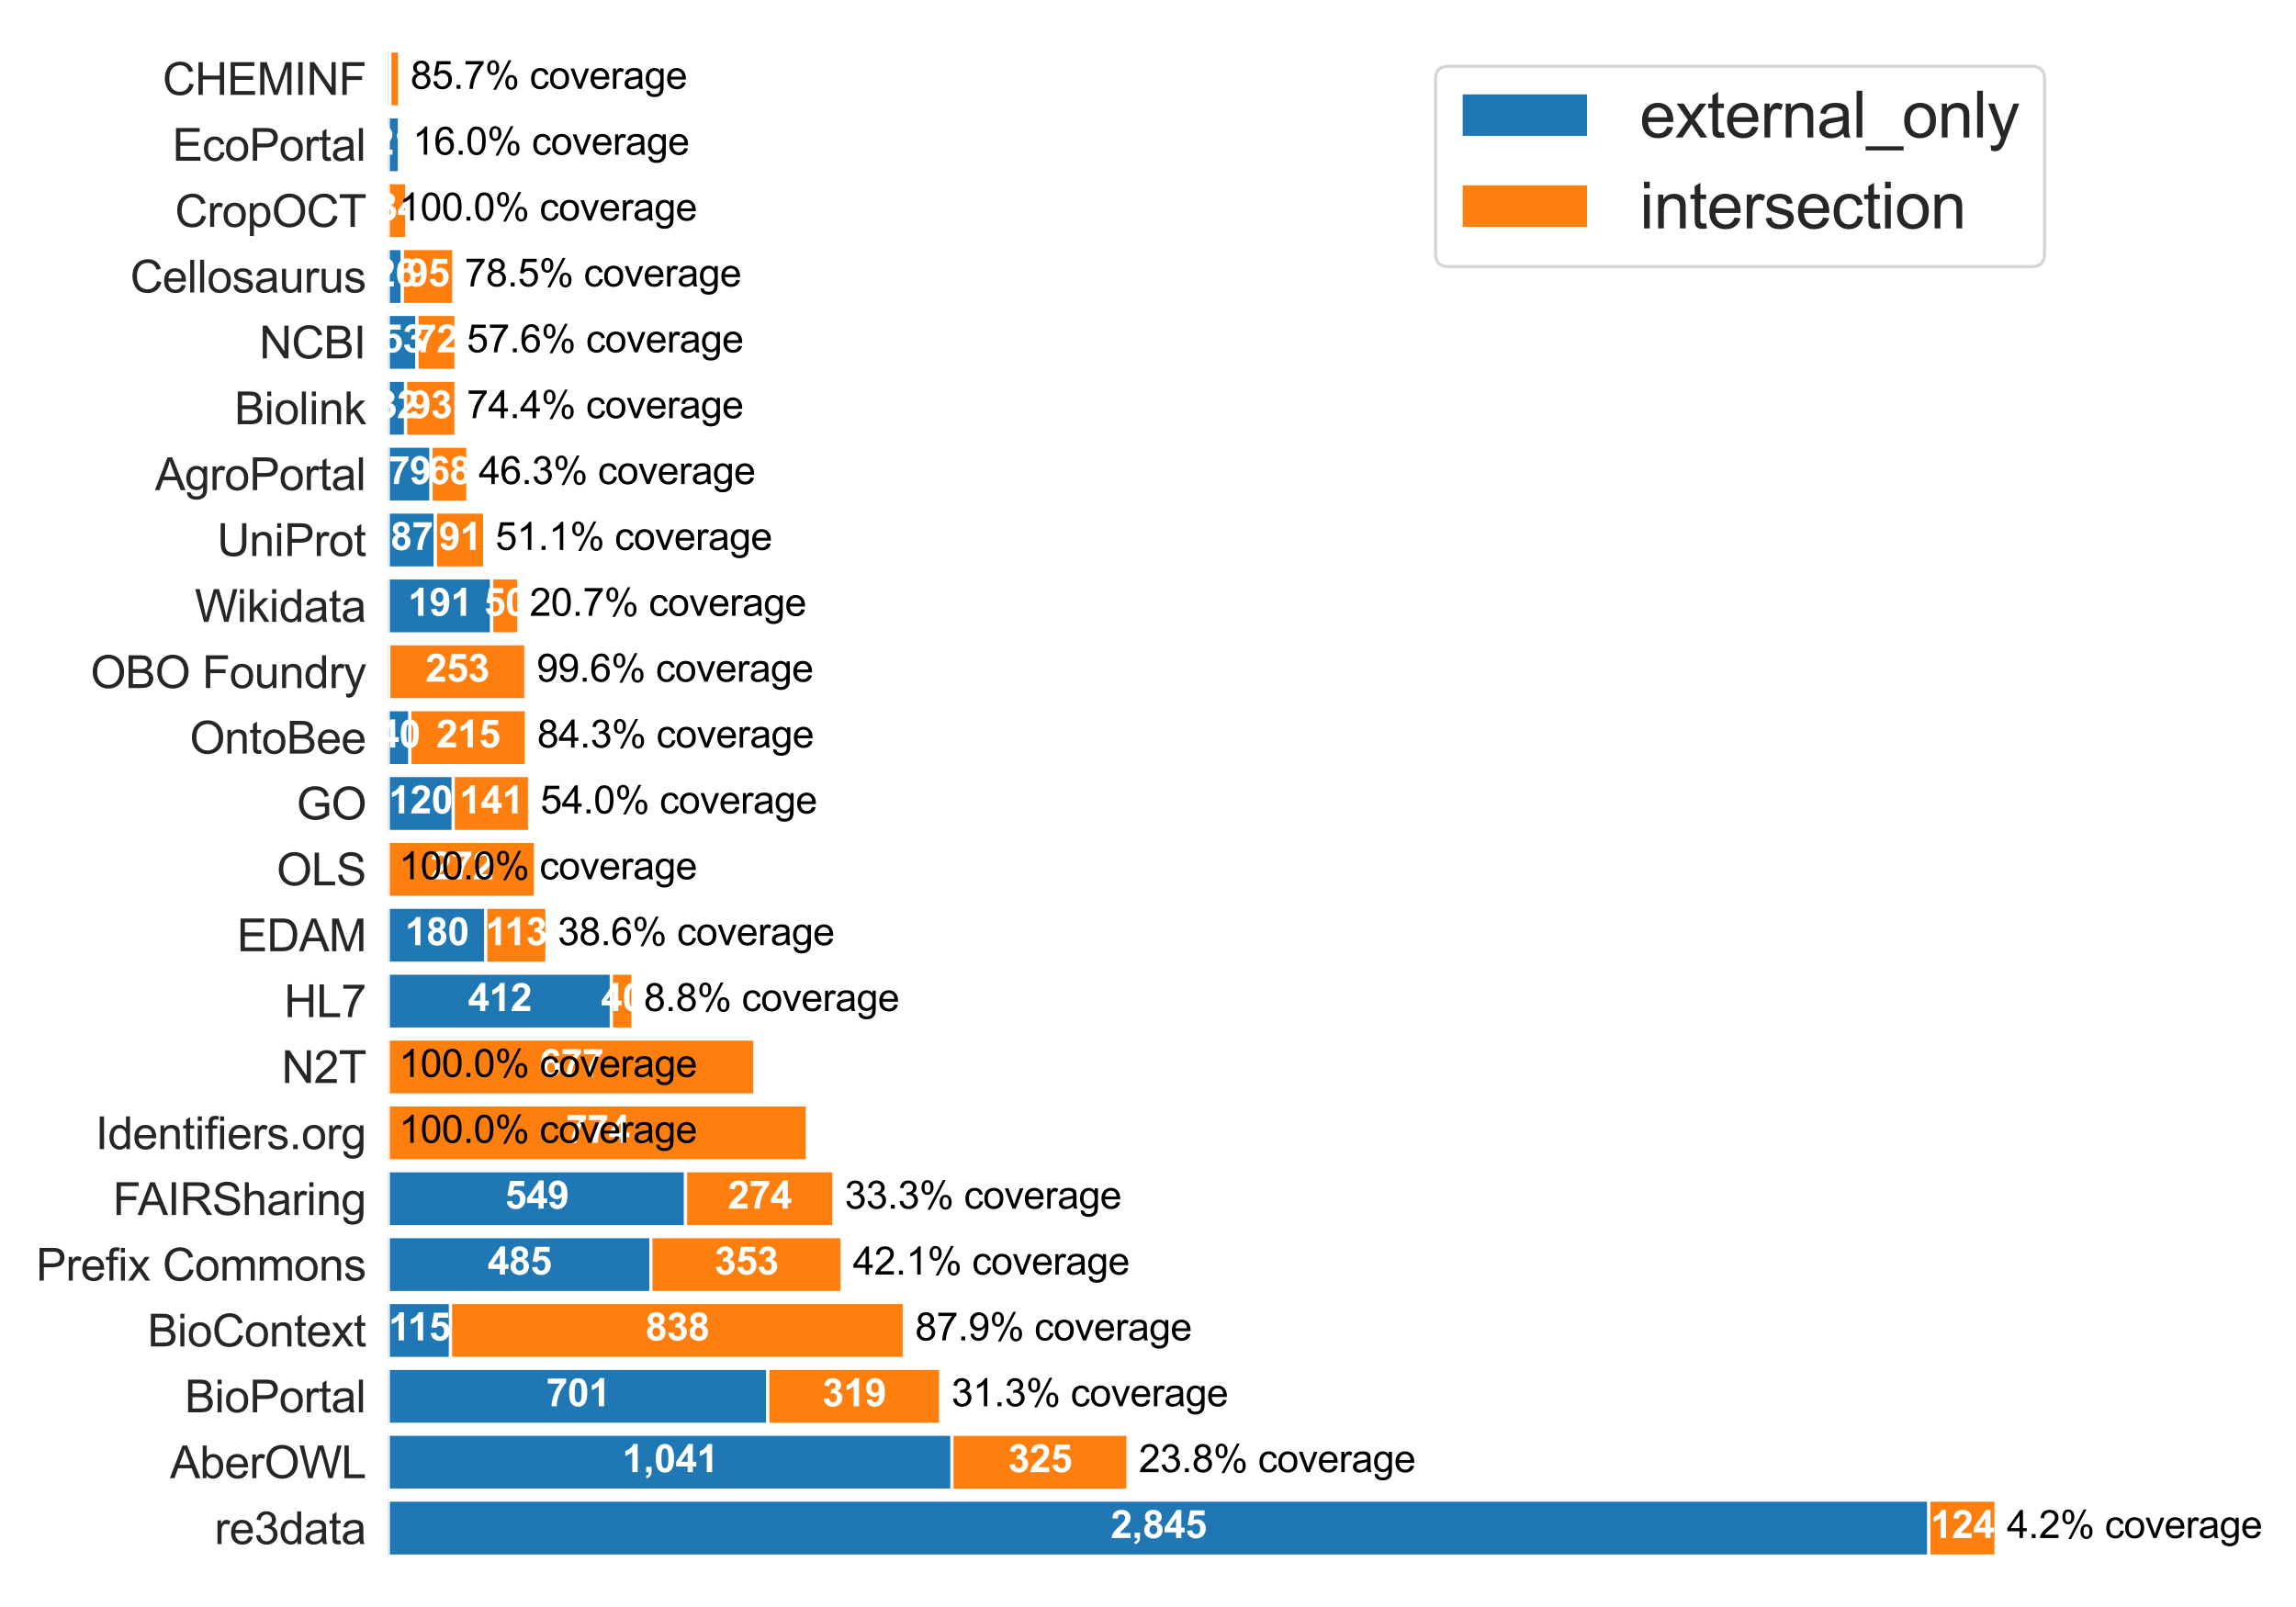 <?xml version="1.0" encoding="utf-8" standalone="no"?>
<!DOCTYPE svg PUBLIC "-//W3C//DTD SVG 1.1//EN"
  "http://www.w3.org/Graphics/SVG/1.1/DTD/svg11.dtd">
<svg xmlns:xlink="http://www.w3.org/1999/xlink" width="720pt" height="504pt" viewBox="0 0 720 504" xmlns="http://www.w3.org/2000/svg" version="1.1">
 <defs>
  <style type="text/css">*{stroke-linejoin: round; stroke-linecap: butt}</style>
 </defs>
 <g id="figure_1">
  <g id="patch_1">
   <path d="M 0 504 
L 720 504 
L 720 0 
L 0 0 
z
" style="fill: #ffffff"/>
  </g>
  <g id="axes_1">
   <g id="patch_2">
    <path d="M 121.75 493.2 
L 651.139 493.2 
L 651.139 10.8 
L 121.75 10.8 
z
" style="fill: #ffffff"/>
   </g>
   <g id="matplotlib.axis_1"/>
   <g id="matplotlib.axis_2">
    <g id="ytick_1">
     <g id="text_1">
      <!-- re3data -->
      <g style="fill: #262626" transform="translate(67.272 484.265) scale(0.14 -0.14)">
       <defs>
        <path id="ArialMT-72" d="M 416 0 
L 416 3319 
L 922 3319 
L 922 2816 
Q 1116 3169 1280 3281 
Q 1444 3394 1641 3394 
Q 1925 3394 2219 3213 
L 2025 2691 
Q 1819 2813 1613 2813 
Q 1428 2813 1281 2702 
Q 1134 2591 1072 2394 
Q 978 2094 978 1738 
L 978 0 
L 416 0 
z
" transform="scale(0.016)"/>
        <path id="ArialMT-65" d="M 2694 1069 
L 3275 997 
Q 3138 488 2766 206 
Q 2394 -75 1816 -75 
Q 1088 -75 661 373 
Q 234 822 234 1631 
Q 234 2469 665 2931 
Q 1097 3394 1784 3394 
Q 2450 3394 2872 2941 
Q 3294 2488 3294 1666 
Q 3294 1616 3291 1516 
L 816 1516 
Q 847 969 1125 678 
Q 1403 388 1819 388 
Q 2128 388 2347 550 
Q 2566 713 2694 1069 
z
M 847 1978 
L 2700 1978 
Q 2663 2397 2488 2606 
Q 2219 2931 1791 2931 
Q 1403 2931 1139 2672 
Q 875 2413 847 1978 
z
" transform="scale(0.016)"/>
        <path id="ArialMT-33" d="M 269 1209 
L 831 1284 
Q 928 806 1161 595 
Q 1394 384 1728 384 
Q 2125 384 2398 659 
Q 2672 934 2672 1341 
Q 2672 1728 2419 1979 
Q 2166 2231 1775 2231 
Q 1616 2231 1378 2169 
L 1441 2663 
Q 1497 2656 1531 2656 
Q 1891 2656 2178 2843 
Q 2466 3031 2466 3422 
Q 2466 3731 2256 3934 
Q 2047 4138 1716 4138 
Q 1388 4138 1169 3931 
Q 950 3725 888 3313 
L 325 3413 
Q 428 3978 793 4289 
Q 1159 4600 1703 4600 
Q 2078 4600 2393 4439 
Q 2709 4278 2876 4000 
Q 3044 3722 3044 3409 
Q 3044 3113 2884 2869 
Q 2725 2625 2413 2481 
Q 2819 2388 3044 2092 
Q 3269 1797 3269 1353 
Q 3269 753 2831 336 
Q 2394 -81 1725 -81 
Q 1122 -81 723 278 
Q 325 638 269 1209 
z
" transform="scale(0.016)"/>
        <path id="ArialMT-64" d="M 2575 0 
L 2575 419 
Q 2259 -75 1647 -75 
Q 1250 -75 917 144 
Q 584 363 401 755 
Q 219 1147 219 1656 
Q 219 2153 384 2558 
Q 550 2963 881 3178 
Q 1213 3394 1622 3394 
Q 1922 3394 2156 3267 
Q 2391 3141 2538 2938 
L 2538 4581 
L 3097 4581 
L 3097 0 
L 2575 0 
z
M 797 1656 
Q 797 1019 1065 703 
Q 1334 388 1700 388 
Q 2069 388 2326 689 
Q 2584 991 2584 1609 
Q 2584 2291 2321 2609 
Q 2059 2928 1675 2928 
Q 1300 2928 1048 2622 
Q 797 2316 797 1656 
z
" transform="scale(0.016)"/>
        <path id="ArialMT-61" d="M 2588 409 
Q 2275 144 1986 34 
Q 1697 -75 1366 -75 
Q 819 -75 525 192 
Q 231 459 231 875 
Q 231 1119 342 1320 
Q 453 1522 633 1644 
Q 813 1766 1038 1828 
Q 1203 1872 1538 1913 
Q 2219 1994 2541 2106 
Q 2544 2222 2544 2253 
Q 2544 2597 2384 2738 
Q 2169 2928 1744 2928 
Q 1347 2928 1158 2789 
Q 969 2650 878 2297 
L 328 2372 
Q 403 2725 575 2942 
Q 747 3159 1072 3276 
Q 1397 3394 1825 3394 
Q 2250 3394 2515 3294 
Q 2781 3194 2906 3042 
Q 3031 2891 3081 2659 
Q 3109 2516 3109 2141 
L 3109 1391 
Q 3109 606 3145 398 
Q 3181 191 3288 0 
L 2700 0 
Q 2613 175 2588 409 
z
M 2541 1666 
Q 2234 1541 1622 1453 
Q 1275 1403 1131 1340 
Q 988 1278 909 1158 
Q 831 1038 831 891 
Q 831 666 1001 516 
Q 1172 366 1500 366 
Q 1825 366 2078 508 
Q 2331 650 2450 897 
Q 2541 1088 2541 1459 
L 2541 1666 
z
" transform="scale(0.016)"/>
        <path id="ArialMT-74" d="M 1650 503 
L 1731 6 
Q 1494 -44 1306 -44 
Q 1000 -44 831 53 
Q 663 150 594 308 
Q 525 466 525 972 
L 525 2881 
L 113 2881 
L 113 3319 
L 525 3319 
L 525 4141 
L 1084 4478 
L 1084 3319 
L 1650 3319 
L 1650 2881 
L 1084 2881 
L 1084 941 
Q 1084 700 1114 631 
Q 1144 563 1211 522 
Q 1278 481 1403 481 
Q 1497 481 1650 503 
z
" transform="scale(0.016)"/>
       </defs>
       <use xlink:href="#ArialMT-72"/>
       <use xlink:href="#ArialMT-65" x="33.301"/>
       <use xlink:href="#ArialMT-33" x="88.916"/>
       <use xlink:href="#ArialMT-64" x="144.531"/>
       <use xlink:href="#ArialMT-61" x="200.146"/>
       <use xlink:href="#ArialMT-74" x="255.762"/>
       <use xlink:href="#ArialMT-61" x="283.545"/>
      </g>
     </g>
    </g>
    <g id="ytick_2">
     <g id="text_2">
      <!-- AberOWL -->
      <g style="fill: #262626" transform="translate(53.29 463.606) scale(0.14 -0.14)">
       <defs>
        <path id="ArialMT-41" d="M -9 0 
L 1750 4581 
L 2403 4581 
L 4278 0 
L 3588 0 
L 3053 1388 
L 1138 1388 
L 634 0 
L -9 0 
z
M 1313 1881 
L 2866 1881 
L 2388 3150 
Q 2169 3728 2063 4100 
Q 1975 3659 1816 3225 
L 1313 1881 
z
" transform="scale(0.016)"/>
        <path id="ArialMT-62" d="M 941 0 
L 419 0 
L 419 4581 
L 981 4581 
L 981 2947 
Q 1338 3394 1891 3394 
Q 2197 3394 2470 3270 
Q 2744 3147 2920 2923 
Q 3097 2700 3197 2384 
Q 3297 2069 3297 1709 
Q 3297 856 2875 390 
Q 2453 -75 1863 -75 
Q 1275 -75 941 416 
L 941 0 
z
M 934 1684 
Q 934 1088 1097 822 
Q 1363 388 1816 388 
Q 2184 388 2453 708 
Q 2722 1028 2722 1663 
Q 2722 2313 2464 2622 
Q 2206 2931 1841 2931 
Q 1472 2931 1203 2611 
Q 934 2291 934 1684 
z
" transform="scale(0.016)"/>
        <path id="ArialMT-4f" d="M 309 2231 
Q 309 3372 921 4017 
Q 1534 4663 2503 4663 
Q 3138 4663 3647 4359 
Q 4156 4056 4423 3514 
Q 4691 2972 4691 2284 
Q 4691 1588 4409 1038 
Q 4128 488 3612 205 
Q 3097 -78 2500 -78 
Q 1853 -78 1343 234 
Q 834 547 571 1087 
Q 309 1628 309 2231 
z
M 934 2222 
Q 934 1394 1379 917 
Q 1825 441 2497 441 
Q 3181 441 3623 922 
Q 4066 1403 4066 2288 
Q 4066 2847 3877 3264 
Q 3688 3681 3323 3911 
Q 2959 4141 2506 4141 
Q 1863 4141 1398 3698 
Q 934 3256 934 2222 
z
" transform="scale(0.016)"/>
        <path id="ArialMT-57" d="M 1294 0 
L 78 4581 
L 700 4581 
L 1397 1578 
Q 1509 1106 1591 641 
Q 1766 1375 1797 1488 
L 2669 4581 
L 3400 4581 
L 4056 2263 
Q 4303 1400 4413 641 
Q 4500 1075 4641 1638 
L 5359 4581 
L 5969 4581 
L 4713 0 
L 4128 0 
L 3163 3491 
Q 3041 3928 3019 4028 
Q 2947 3713 2884 3491 
L 1913 0 
L 1294 0 
z
" transform="scale(0.016)"/>
        <path id="ArialMT-4c" d="M 469 0 
L 469 4581 
L 1075 4581 
L 1075 541 
L 3331 541 
L 3331 0 
L 469 0 
z
" transform="scale(0.016)"/>
       </defs>
       <use xlink:href="#ArialMT-41"/>
       <use xlink:href="#ArialMT-62" x="66.699"/>
       <use xlink:href="#ArialMT-65" x="122.314"/>
       <use xlink:href="#ArialMT-72" x="177.93"/>
       <use xlink:href="#ArialMT-4f" x="211.23"/>
       <use xlink:href="#ArialMT-57" x="289.014"/>
       <use xlink:href="#ArialMT-4c" x="383.398"/>
      </g>
     </g>
    </g>
    <g id="ytick_3">
     <g id="text_3">
      <!-- BioPortal -->
      <g style="fill: #262626" transform="translate(57.945 442.946) scale(0.14 -0.14)">
       <defs>
        <path id="ArialMT-42" d="M 469 0 
L 469 4581 
L 2188 4581 
Q 2713 4581 3030 4442 
Q 3347 4303 3526 4014 
Q 3706 3725 3706 3409 
Q 3706 3116 3547 2856 
Q 3388 2597 3066 2438 
Q 3481 2316 3704 2022 
Q 3928 1728 3928 1328 
Q 3928 1006 3792 729 
Q 3656 453 3456 303 
Q 3256 153 2954 76 
Q 2653 0 2216 0 
L 469 0 
z
M 1075 2656 
L 2066 2656 
Q 2469 2656 2644 2709 
Q 2875 2778 2992 2937 
Q 3109 3097 3109 3338 
Q 3109 3566 3000 3739 
Q 2891 3913 2687 3977 
Q 2484 4041 1991 4041 
L 1075 4041 
L 1075 2656 
z
M 1075 541 
L 2216 541 
Q 2509 541 2628 563 
Q 2838 600 2978 687 
Q 3119 775 3209 942 
Q 3300 1109 3300 1328 
Q 3300 1584 3169 1773 
Q 3038 1963 2805 2039 
Q 2572 2116 2134 2116 
L 1075 2116 
L 1075 541 
z
" transform="scale(0.016)"/>
        <path id="ArialMT-69" d="M 425 3934 
L 425 4581 
L 988 4581 
L 988 3934 
L 425 3934 
z
M 425 0 
L 425 3319 
L 988 3319 
L 988 0 
L 425 0 
z
" transform="scale(0.016)"/>
        <path id="ArialMT-6f" d="M 213 1659 
Q 213 2581 725 3025 
Q 1153 3394 1769 3394 
Q 2453 3394 2887 2945 
Q 3322 2497 3322 1706 
Q 3322 1066 3130 698 
Q 2938 331 2570 128 
Q 2203 -75 1769 -75 
Q 1072 -75 642 372 
Q 213 819 213 1659 
z
M 791 1659 
Q 791 1022 1069 705 
Q 1347 388 1769 388 
Q 2188 388 2466 706 
Q 2744 1025 2744 1678 
Q 2744 2294 2464 2611 
Q 2184 2928 1769 2928 
Q 1347 2928 1069 2612 
Q 791 2297 791 1659 
z
" transform="scale(0.016)"/>
        <path id="ArialMT-50" d="M 494 0 
L 494 4581 
L 2222 4581 
Q 2678 4581 2919 4538 
Q 3256 4481 3484 4323 
Q 3713 4166 3852 3881 
Q 3991 3597 3991 3256 
Q 3991 2672 3619 2267 
Q 3247 1863 2275 1863 
L 1100 1863 
L 1100 0 
L 494 0 
z
M 1100 2403 
L 2284 2403 
Q 2872 2403 3119 2622 
Q 3366 2841 3366 3238 
Q 3366 3525 3220 3729 
Q 3075 3934 2838 4000 
Q 2684 4041 2272 4041 
L 1100 4041 
L 1100 2403 
z
" transform="scale(0.016)"/>
        <path id="ArialMT-6c" d="M 409 0 
L 409 4581 
L 972 4581 
L 972 0 
L 409 0 
z
" transform="scale(0.016)"/>
       </defs>
       <use xlink:href="#ArialMT-42"/>
       <use xlink:href="#ArialMT-69" x="66.699"/>
       <use xlink:href="#ArialMT-6f" x="88.916"/>
       <use xlink:href="#ArialMT-50" x="144.531"/>
       <use xlink:href="#ArialMT-6f" x="211.23"/>
       <use xlink:href="#ArialMT-72" x="266.846"/>
       <use xlink:href="#ArialMT-74" x="300.146"/>
       <use xlink:href="#ArialMT-61" x="327.93"/>
       <use xlink:href="#ArialMT-6c" x="383.545"/>
      </g>
     </g>
    </g>
    <g id="ytick_4">
     <g id="text_4">
      <!-- BioContext -->
      <g style="fill: #262626" transform="translate(46.27 422.287) scale(0.14 -0.14)">
       <defs>
        <path id="ArialMT-43" d="M 3763 1606 
L 4369 1453 
Q 4178 706 3683 314 
Q 3188 -78 2472 -78 
Q 1731 -78 1267 223 
Q 803 525 561 1097 
Q 319 1669 319 2325 
Q 319 3041 592 3573 
Q 866 4106 1370 4382 
Q 1875 4659 2481 4659 
Q 3169 4659 3637 4309 
Q 4106 3959 4291 3325 
L 3694 3184 
Q 3534 3684 3231 3912 
Q 2928 4141 2469 4141 
Q 1941 4141 1586 3887 
Q 1231 3634 1087 3207 
Q 944 2781 944 2328 
Q 944 1744 1114 1308 
Q 1284 872 1643 656 
Q 2003 441 2422 441 
Q 2931 441 3284 734 
Q 3638 1028 3763 1606 
z
" transform="scale(0.016)"/>
        <path id="ArialMT-6e" d="M 422 0 
L 422 3319 
L 928 3319 
L 928 2847 
Q 1294 3394 1984 3394 
Q 2284 3394 2536 3286 
Q 2788 3178 2913 3003 
Q 3038 2828 3088 2588 
Q 3119 2431 3119 2041 
L 3119 0 
L 2556 0 
L 2556 2019 
Q 2556 2363 2490 2533 
Q 2425 2703 2258 2804 
Q 2091 2906 1866 2906 
Q 1506 2906 1245 2678 
Q 984 2450 984 1813 
L 984 0 
L 422 0 
z
" transform="scale(0.016)"/>
        <path id="ArialMT-78" d="M 47 0 
L 1259 1725 
L 138 3319 
L 841 3319 
L 1350 2541 
Q 1494 2319 1581 2169 
Q 1719 2375 1834 2534 
L 2394 3319 
L 3066 3319 
L 1919 1756 
L 3153 0 
L 2463 0 
L 1781 1031 
L 1600 1309 
L 728 0 
L 47 0 
z
" transform="scale(0.016)"/>
       </defs>
       <use xlink:href="#ArialMT-42"/>
       <use xlink:href="#ArialMT-69" x="66.699"/>
       <use xlink:href="#ArialMT-6f" x="88.916"/>
       <use xlink:href="#ArialMT-43" x="144.531"/>
       <use xlink:href="#ArialMT-6f" x="216.748"/>
       <use xlink:href="#ArialMT-6e" x="272.363"/>
       <use xlink:href="#ArialMT-74" x="327.979"/>
       <use xlink:href="#ArialMT-65" x="355.762"/>
       <use xlink:href="#ArialMT-78" x="411.377"/>
       <use xlink:href="#ArialMT-74" x="461.377"/>
      </g>
     </g>
    </g>
    <g id="ytick_5">
     <g id="text_5">
      <!-- Prefix Commons -->
      <g style="fill: #262626" transform="translate(11.286 401.627) scale(0.14 -0.14)">
       <defs>
        <path id="ArialMT-66" d="M 556 0 
L 556 2881 
L 59 2881 
L 59 3319 
L 556 3319 
L 556 3672 
Q 556 4006 616 4169 
Q 697 4388 901 4523 
Q 1106 4659 1475 4659 
Q 1713 4659 2000 4603 
L 1916 4113 
Q 1741 4144 1584 4144 
Q 1328 4144 1222 4034 
Q 1116 3925 1116 3625 
L 1116 3319 
L 1763 3319 
L 1763 2881 
L 1116 2881 
L 1116 0 
L 556 0 
z
" transform="scale(0.016)"/>
        <path id="ArialMT-20" transform="scale(0.016)"/>
        <path id="ArialMT-6d" d="M 422 0 
L 422 3319 
L 925 3319 
L 925 2853 
Q 1081 3097 1340 3245 
Q 1600 3394 1931 3394 
Q 2300 3394 2536 3241 
Q 2772 3088 2869 2813 
Q 3263 3394 3894 3394 
Q 4388 3394 4653 3120 
Q 4919 2847 4919 2278 
L 4919 0 
L 4359 0 
L 4359 2091 
Q 4359 2428 4304 2576 
Q 4250 2725 4106 2815 
Q 3963 2906 3769 2906 
Q 3419 2906 3187 2673 
Q 2956 2441 2956 1928 
L 2956 0 
L 2394 0 
L 2394 2156 
Q 2394 2531 2256 2718 
Q 2119 2906 1806 2906 
Q 1569 2906 1367 2781 
Q 1166 2656 1075 2415 
Q 984 2175 984 1722 
L 984 0 
L 422 0 
z
" transform="scale(0.016)"/>
        <path id="ArialMT-73" d="M 197 991 
L 753 1078 
Q 800 744 1014 566 
Q 1228 388 1613 388 
Q 2000 388 2187 545 
Q 2375 703 2375 916 
Q 2375 1106 2209 1216 
Q 2094 1291 1634 1406 
Q 1016 1563 777 1677 
Q 538 1791 414 1992 
Q 291 2194 291 2438 
Q 291 2659 392 2848 
Q 494 3038 669 3163 
Q 800 3259 1026 3326 
Q 1253 3394 1513 3394 
Q 1903 3394 2198 3281 
Q 2494 3169 2634 2976 
Q 2775 2784 2828 2463 
L 2278 2388 
Q 2241 2644 2061 2787 
Q 1881 2931 1553 2931 
Q 1166 2931 1000 2803 
Q 834 2675 834 2503 
Q 834 2394 903 2306 
Q 972 2216 1119 2156 
Q 1203 2125 1616 2013 
Q 2213 1853 2448 1751 
Q 2684 1650 2818 1456 
Q 2953 1263 2953 975 
Q 2953 694 2789 445 
Q 2625 197 2315 61 
Q 2006 -75 1616 -75 
Q 969 -75 630 194 
Q 291 463 197 991 
z
" transform="scale(0.016)"/>
       </defs>
       <use xlink:href="#ArialMT-50"/>
       <use xlink:href="#ArialMT-72" x="66.699"/>
       <use xlink:href="#ArialMT-65" x="100"/>
       <use xlink:href="#ArialMT-66" x="155.615"/>
       <use xlink:href="#ArialMT-69" x="183.398"/>
       <use xlink:href="#ArialMT-78" x="205.615"/>
       <use xlink:href="#ArialMT-20" x="255.615"/>
       <use xlink:href="#ArialMT-43" x="283.398"/>
       <use xlink:href="#ArialMT-6f" x="355.615"/>
       <use xlink:href="#ArialMT-6d" x="411.23"/>
       <use xlink:href="#ArialMT-6d" x="494.531"/>
       <use xlink:href="#ArialMT-6f" x="577.832"/>
       <use xlink:href="#ArialMT-6e" x="633.447"/>
       <use xlink:href="#ArialMT-73" x="689.062"/>
      </g>
     </g>
    </g>
    <g id="ytick_6">
     <g id="text_6">
      <!-- FAIRSharing -->
      <g style="fill: #262626" transform="translate(35.379 381.053) scale(0.14 -0.14)">
       <defs>
        <path id="ArialMT-46" d="M 525 0 
L 525 4581 
L 3616 4581 
L 3616 4041 
L 1131 4041 
L 1131 2622 
L 3281 2622 
L 3281 2081 
L 1131 2081 
L 1131 0 
L 525 0 
z
" transform="scale(0.016)"/>
        <path id="ArialMT-49" d="M 597 0 
L 597 4581 
L 1203 4581 
L 1203 0 
L 597 0 
z
" transform="scale(0.016)"/>
        <path id="ArialMT-52" d="M 503 0 
L 503 4581 
L 2534 4581 
Q 3147 4581 3465 4457 
Q 3784 4334 3975 4021 
Q 4166 3709 4166 3331 
Q 4166 2844 3850 2509 
Q 3534 2175 2875 2084 
Q 3116 1969 3241 1856 
Q 3506 1613 3744 1247 
L 4541 0 
L 3778 0 
L 3172 953 
Q 2906 1366 2734 1584 
Q 2563 1803 2427 1890 
Q 2291 1978 2150 2013 
Q 2047 2034 1813 2034 
L 1109 2034 
L 1109 0 
L 503 0 
z
M 1109 2559 
L 2413 2559 
Q 2828 2559 3062 2645 
Q 3297 2731 3419 2920 
Q 3541 3109 3541 3331 
Q 3541 3656 3305 3865 
Q 3069 4075 2559 4075 
L 1109 4075 
L 1109 2559 
z
" transform="scale(0.016)"/>
        <path id="ArialMT-53" d="M 288 1472 
L 859 1522 
Q 900 1178 1048 958 
Q 1197 738 1509 602 
Q 1822 466 2213 466 
Q 2559 466 2825 569 
Q 3091 672 3220 851 
Q 3350 1031 3350 1244 
Q 3350 1459 3225 1620 
Q 3100 1781 2813 1891 
Q 2628 1963 1997 2114 
Q 1366 2266 1113 2400 
Q 784 2572 623 2826 
Q 463 3081 463 3397 
Q 463 3744 659 4045 
Q 856 4347 1234 4503 
Q 1613 4659 2075 4659 
Q 2584 4659 2973 4495 
Q 3363 4331 3572 4012 
Q 3781 3694 3797 3291 
L 3216 3247 
Q 3169 3681 2898 3903 
Q 2628 4125 2100 4125 
Q 1550 4125 1298 3923 
Q 1047 3722 1047 3438 
Q 1047 3191 1225 3031 
Q 1400 2872 2139 2705 
Q 2878 2538 3153 2413 
Q 3553 2228 3743 1945 
Q 3934 1663 3934 1294 
Q 3934 928 3725 604 
Q 3516 281 3123 101 
Q 2731 -78 2241 -78 
Q 1619 -78 1198 103 
Q 778 284 539 648 
Q 300 1013 288 1472 
z
" transform="scale(0.016)"/>
        <path id="ArialMT-68" d="M 422 0 
L 422 4581 
L 984 4581 
L 984 2938 
Q 1378 3394 1978 3394 
Q 2347 3394 2619 3248 
Q 2891 3103 3008 2847 
Q 3125 2591 3125 2103 
L 3125 0 
L 2563 0 
L 2563 2103 
Q 2563 2525 2380 2717 
Q 2197 2909 1863 2909 
Q 1613 2909 1392 2779 
Q 1172 2650 1078 2428 
Q 984 2206 984 1816 
L 984 0 
L 422 0 
z
" transform="scale(0.016)"/>
        <path id="ArialMT-67" d="M 319 -275 
L 866 -356 
Q 900 -609 1056 -725 
Q 1266 -881 1628 -881 
Q 2019 -881 2231 -725 
Q 2444 -569 2519 -288 
Q 2563 -116 2559 434 
Q 2191 0 1641 0 
Q 956 0 581 494 
Q 206 988 206 1678 
Q 206 2153 378 2554 
Q 550 2956 876 3175 
Q 1203 3394 1644 3394 
Q 2231 3394 2613 2919 
L 2613 3319 
L 3131 3319 
L 3131 450 
Q 3131 -325 2973 -648 
Q 2816 -972 2473 -1159 
Q 2131 -1347 1631 -1347 
Q 1038 -1347 672 -1080 
Q 306 -813 319 -275 
z
M 784 1719 
Q 784 1066 1043 766 
Q 1303 466 1694 466 
Q 2081 466 2343 764 
Q 2606 1063 2606 1700 
Q 2606 2309 2336 2618 
Q 2066 2928 1684 2928 
Q 1309 2928 1046 2623 
Q 784 2319 784 1719 
z
" transform="scale(0.016)"/>
       </defs>
       <use xlink:href="#ArialMT-46"/>
       <use xlink:href="#ArialMT-41" x="55.584"/>
       <use xlink:href="#ArialMT-49" x="122.283"/>
       <use xlink:href="#ArialMT-52" x="150.066"/>
       <use xlink:href="#ArialMT-53" x="222.283"/>
       <use xlink:href="#ArialMT-68" x="288.982"/>
       <use xlink:href="#ArialMT-61" x="344.598"/>
       <use xlink:href="#ArialMT-72" x="400.213"/>
       <use xlink:href="#ArialMT-69" x="433.514"/>
       <use xlink:href="#ArialMT-6e" x="455.73"/>
       <use xlink:href="#ArialMT-67" x="511.346"/>
      </g>
     </g>
    </g>
    <g id="ytick_7">
     <g id="text_7">
      <!-- Identifiers.org -->
      <g style="fill: #262626" transform="translate(29.936 360.393) scale(0.14 -0.14)">
       <defs>
        <path id="ArialMT-2e" d="M 581 0 
L 581 641 
L 1222 641 
L 1222 0 
L 581 0 
z
" transform="scale(0.016)"/>
       </defs>
       <use xlink:href="#ArialMT-49"/>
       <use xlink:href="#ArialMT-64" x="27.783"/>
       <use xlink:href="#ArialMT-65" x="83.398"/>
       <use xlink:href="#ArialMT-6e" x="139.014"/>
       <use xlink:href="#ArialMT-74" x="194.629"/>
       <use xlink:href="#ArialMT-69" x="222.412"/>
       <use xlink:href="#ArialMT-66" x="244.629"/>
       <use xlink:href="#ArialMT-69" x="272.412"/>
       <use xlink:href="#ArialMT-65" x="294.629"/>
       <use xlink:href="#ArialMT-72" x="350.244"/>
       <use xlink:href="#ArialMT-73" x="383.545"/>
       <use xlink:href="#ArialMT-2e" x="433.545"/>
       <use xlink:href="#ArialMT-6f" x="461.328"/>
       <use xlink:href="#ArialMT-72" x="516.943"/>
       <use xlink:href="#ArialMT-67" x="550.244"/>
      </g>
     </g>
    </g>
    <g id="ytick_8">
     <g id="text_8">
      <!-- N2T -->
      <g style="fill: #262626" transform="translate(88.303 339.649) scale(0.14 -0.14)">
       <defs>
        <path id="ArialMT-4e" d="M 488 0 
L 488 4581 
L 1109 4581 
L 3516 984 
L 3516 4581 
L 4097 4581 
L 4097 0 
L 3475 0 
L 1069 3600 
L 1069 0 
L 488 0 
z
" transform="scale(0.016)"/>
        <path id="ArialMT-32" d="M 3222 541 
L 3222 0 
L 194 0 
Q 188 203 259 391 
Q 375 700 629 1000 
Q 884 1300 1366 1694 
Q 2113 2306 2375 2664 
Q 2638 3022 2638 3341 
Q 2638 3675 2398 3904 
Q 2159 4134 1775 4134 
Q 1369 4134 1125 3890 
Q 881 3647 878 3216 
L 300 3275 
Q 359 3922 746 4261 
Q 1134 4600 1788 4600 
Q 2447 4600 2831 4234 
Q 3216 3869 3216 3328 
Q 3216 3053 3103 2787 
Q 2991 2522 2730 2228 
Q 2469 1934 1863 1422 
Q 1356 997 1212 845 
Q 1069 694 975 541 
L 3222 541 
z
" transform="scale(0.016)"/>
        <path id="ArialMT-54" d="M 1659 0 
L 1659 4041 
L 150 4041 
L 150 4581 
L 3781 4581 
L 3781 4041 
L 2266 4041 
L 2266 0 
L 1659 0 
z
" transform="scale(0.016)"/>
       </defs>
       <use xlink:href="#ArialMT-4e"/>
       <use xlink:href="#ArialMT-32" x="72.217"/>
       <use xlink:href="#ArialMT-54" x="127.832"/>
      </g>
     </g>
    </g>
    <g id="ytick_9">
     <g id="text_9">
      <!-- HL7 -->
      <g style="fill: #262626" transform="translate(89.069 318.989) scale(0.14 -0.14)">
       <defs>
        <path id="ArialMT-48" d="M 513 0 
L 513 4581 
L 1119 4581 
L 1119 2700 
L 3500 2700 
L 3500 4581 
L 4106 4581 
L 4106 0 
L 3500 0 
L 3500 2159 
L 1119 2159 
L 1119 0 
L 513 0 
z
" transform="scale(0.016)"/>
        <path id="ArialMT-37" d="M 303 3981 
L 303 4522 
L 3269 4522 
L 3269 4084 
Q 2831 3619 2401 2847 
Q 1972 2075 1738 1259 
Q 1569 684 1522 0 
L 944 0 
Q 953 541 1156 1306 
Q 1359 2072 1739 2783 
Q 2119 3494 2547 3981 
L 303 3981 
z
" transform="scale(0.016)"/>
       </defs>
       <use xlink:href="#ArialMT-48"/>
       <use xlink:href="#ArialMT-4c" x="72.217"/>
       <use xlink:href="#ArialMT-37" x="127.832"/>
      </g>
     </g>
    </g>
    <g id="ytick_10">
     <g id="text_10">
      <!-- EDAM -->
      <g style="fill: #262626" transform="translate(74.301 298.33) scale(0.14 -0.14)">
       <defs>
        <path id="ArialMT-45" d="M 506 0 
L 506 4581 
L 3819 4581 
L 3819 4041 
L 1113 4041 
L 1113 2638 
L 3647 2638 
L 3647 2100 
L 1113 2100 
L 1113 541 
L 3925 541 
L 3925 0 
L 506 0 
z
" transform="scale(0.016)"/>
        <path id="ArialMT-44" d="M 494 0 
L 494 4581 
L 2072 4581 
Q 2606 4581 2888 4516 
Q 3281 4425 3559 4188 
Q 3922 3881 4101 3404 
Q 4281 2928 4281 2316 
Q 4281 1794 4159 1391 
Q 4038 988 3847 723 
Q 3656 459 3429 307 
Q 3203 156 2883 78 
Q 2563 0 2147 0 
L 494 0 
z
M 1100 541 
L 2078 541 
Q 2531 541 2789 625 
Q 3047 709 3200 863 
Q 3416 1078 3536 1442 
Q 3656 1806 3656 2325 
Q 3656 3044 3420 3430 
Q 3184 3816 2847 3947 
Q 2603 4041 2063 4041 
L 1100 4041 
L 1100 541 
z
" transform="scale(0.016)"/>
        <path id="ArialMT-4d" d="M 475 0 
L 475 4581 
L 1388 4581 
L 2472 1338 
Q 2622 884 2691 659 
Q 2769 909 2934 1394 
L 4031 4581 
L 4847 4581 
L 4847 0 
L 4263 0 
L 4263 3834 
L 2931 0 
L 2384 0 
L 1059 3900 
L 1059 0 
L 475 0 
z
" transform="scale(0.016)"/>
       </defs>
       <use xlink:href="#ArialMT-45"/>
       <use xlink:href="#ArialMT-44" x="66.699"/>
       <use xlink:href="#ArialMT-41" x="138.916"/>
       <use xlink:href="#ArialMT-4d" x="205.615"/>
      </g>
     </g>
    </g>
    <g id="ytick_11">
     <g id="text_11">
      <!-- OLS -->
      <g style="fill: #262626" transform="translate(86.737 277.67) scale(0.14 -0.14)">
       <use xlink:href="#ArialMT-4f"/>
       <use xlink:href="#ArialMT-4c" x="77.783"/>
       <use xlink:href="#ArialMT-53" x="133.398"/>
      </g>
     </g>
    </g>
    <g id="ytick_12">
     <g id="text_12">
      <!-- GO -->
      <g style="fill: #262626" transform="translate(92.971 257.01) scale(0.14 -0.14)">
       <defs>
        <path id="ArialMT-47" d="M 2638 1797 
L 2638 2334 
L 4578 2338 
L 4578 638 
Q 4131 281 3656 101 
Q 3181 -78 2681 -78 
Q 2006 -78 1454 211 
Q 903 500 622 1047 
Q 341 1594 341 2269 
Q 341 2938 620 3517 
Q 900 4097 1425 4378 
Q 1950 4659 2634 4659 
Q 3131 4659 3532 4498 
Q 3934 4338 4162 4050 
Q 4391 3763 4509 3300 
L 3963 3150 
Q 3859 3500 3706 3700 
Q 3553 3900 3268 4020 
Q 2984 4141 2638 4141 
Q 2222 4141 1919 4014 
Q 1616 3888 1430 3681 
Q 1244 3475 1141 3228 
Q 966 2803 966 2306 
Q 966 1694 1177 1281 
Q 1388 869 1791 669 
Q 2194 469 2647 469 
Q 3041 469 3416 620 
Q 3791 772 3984 944 
L 3984 1797 
L 2638 1797 
z
" transform="scale(0.016)"/>
       </defs>
       <use xlink:href="#ArialMT-47"/>
       <use xlink:href="#ArialMT-4f" x="77.783"/>
      </g>
     </g>
    </g>
    <g id="ytick_13">
     <g id="text_13">
      <!-- OntoBee -->
      <g style="fill: #262626" transform="translate(59.492 236.351) scale(0.14 -0.14)">
       <use xlink:href="#ArialMT-4f"/>
       <use xlink:href="#ArialMT-6e" x="77.783"/>
       <use xlink:href="#ArialMT-74" x="133.398"/>
       <use xlink:href="#ArialMT-6f" x="161.182"/>
       <use xlink:href="#ArialMT-42" x="216.797"/>
       <use xlink:href="#ArialMT-65" x="283.496"/>
       <use xlink:href="#ArialMT-65" x="339.111"/>
      </g>
     </g>
    </g>
    <g id="ytick_14">
     <g id="text_14">
      <!-- OBO Foundry -->
      <g style="fill: #262626" transform="translate(28.39 215.781) scale(0.14 -0.14)">
       <defs>
        <path id="ArialMT-75" d="M 2597 0 
L 2597 488 
Q 2209 -75 1544 -75 
Q 1250 -75 995 37 
Q 741 150 617 320 
Q 494 491 444 738 
Q 409 903 409 1263 
L 409 3319 
L 972 3319 
L 972 1478 
Q 972 1038 1006 884 
Q 1059 663 1231 536 
Q 1403 409 1656 409 
Q 1909 409 2131 539 
Q 2353 669 2445 892 
Q 2538 1116 2538 1541 
L 2538 3319 
L 3100 3319 
L 3100 0 
L 2597 0 
z
" transform="scale(0.016)"/>
        <path id="ArialMT-79" d="M 397 -1278 
L 334 -750 
Q 519 -800 656 -800 
Q 844 -800 956 -737 
Q 1069 -675 1141 -563 
Q 1194 -478 1313 -144 
Q 1328 -97 1363 -6 
L 103 3319 
L 709 3319 
L 1400 1397 
Q 1534 1031 1641 628 
Q 1738 1016 1872 1384 
L 2581 3319 
L 3144 3319 
L 1881 -56 
Q 1678 -603 1566 -809 
Q 1416 -1088 1222 -1217 
Q 1028 -1347 759 -1347 
Q 597 -1347 397 -1278 
z
" transform="scale(0.016)"/>
       </defs>
       <use xlink:href="#ArialMT-4f"/>
       <use xlink:href="#ArialMT-42" x="77.783"/>
       <use xlink:href="#ArialMT-4f" x="144.482"/>
       <use xlink:href="#ArialMT-20" x="222.266"/>
       <use xlink:href="#ArialMT-46" x="250.049"/>
       <use xlink:href="#ArialMT-6f" x="311.133"/>
       <use xlink:href="#ArialMT-75" x="366.748"/>
       <use xlink:href="#ArialMT-6e" x="422.363"/>
       <use xlink:href="#ArialMT-64" x="477.979"/>
       <use xlink:href="#ArialMT-72" x="533.594"/>
       <use xlink:href="#ArialMT-79" x="566.895"/>
      </g>
     </g>
    </g>
    <g id="ytick_15">
     <g id="text_15">
      <!-- Wikidata -->
      <g style="fill: #262626" transform="translate(61.069 195.032) scale(0.14 -0.14)">
       <defs>
        <path id="ArialMT-6b" d="M 425 0 
L 425 4581 
L 988 4581 
L 988 1969 
L 2319 3319 
L 3047 3319 
L 1778 2088 
L 3175 0 
L 2481 0 
L 1384 1697 
L 988 1316 
L 988 0 
L 425 0 
z
" transform="scale(0.016)"/>
       </defs>
       <use xlink:href="#ArialMT-57"/>
       <use xlink:href="#ArialMT-69" x="94.385"/>
       <use xlink:href="#ArialMT-6b" x="116.602"/>
       <use xlink:href="#ArialMT-69" x="166.602"/>
       <use xlink:href="#ArialMT-64" x="188.818"/>
       <use xlink:href="#ArialMT-61" x="244.434"/>
       <use xlink:href="#ArialMT-74" x="300.049"/>
       <use xlink:href="#ArialMT-61" x="327.832"/>
      </g>
     </g>
    </g>
    <g id="ytick_16">
     <g id="text_16">
      <!-- UniProt -->
      <g style="fill: #262626" transform="translate(68.069 174.372) scale(0.14 -0.14)">
       <defs>
        <path id="ArialMT-55" d="M 3500 4581 
L 4106 4581 
L 4106 1934 
Q 4106 1244 3950 837 
Q 3794 431 3386 176 
Q 2978 -78 2316 -78 
Q 1672 -78 1262 144 
Q 853 366 678 786 
Q 503 1206 503 1934 
L 503 4581 
L 1109 4581 
L 1109 1938 
Q 1109 1341 1220 1058 
Q 1331 775 1601 622 
Q 1872 469 2263 469 
Q 2931 469 3215 772 
Q 3500 1075 3500 1938 
L 3500 4581 
z
" transform="scale(0.016)"/>
       </defs>
       <use xlink:href="#ArialMT-55"/>
       <use xlink:href="#ArialMT-6e" x="72.217"/>
       <use xlink:href="#ArialMT-69" x="127.832"/>
       <use xlink:href="#ArialMT-50" x="150.049"/>
       <use xlink:href="#ArialMT-72" x="216.748"/>
       <use xlink:href="#ArialMT-6f" x="250.049"/>
       <use xlink:href="#ArialMT-74" x="305.664"/>
      </g>
     </g>
    </g>
    <g id="ytick_17">
     <g id="text_17">
      <!-- AgroPortal -->
      <g style="fill: #262626" transform="translate(48.609 153.713) scale(0.14 -0.14)">
       <use xlink:href="#ArialMT-41"/>
       <use xlink:href="#ArialMT-67" x="66.699"/>
       <use xlink:href="#ArialMT-72" x="122.314"/>
       <use xlink:href="#ArialMT-6f" x="155.615"/>
       <use xlink:href="#ArialMT-50" x="211.23"/>
       <use xlink:href="#ArialMT-6f" x="277.93"/>
       <use xlink:href="#ArialMT-72" x="333.545"/>
       <use xlink:href="#ArialMT-74" x="366.846"/>
       <use xlink:href="#ArialMT-61" x="394.629"/>
       <use xlink:href="#ArialMT-6c" x="450.244"/>
      </g>
     </g>
    </g>
    <g id="ytick_18">
     <g id="text_18">
      <!-- Biolink -->
      <g style="fill: #262626" transform="translate(73.509 133.053) scale(0.14 -0.14)">
       <use xlink:href="#ArialMT-42"/>
       <use xlink:href="#ArialMT-69" x="66.699"/>
       <use xlink:href="#ArialMT-6f" x="88.916"/>
       <use xlink:href="#ArialMT-6c" x="144.531"/>
       <use xlink:href="#ArialMT-69" x="166.748"/>
       <use xlink:href="#ArialMT-6e" x="188.965"/>
       <use xlink:href="#ArialMT-6b" x="244.58"/>
      </g>
     </g>
    </g>
    <g id="ytick_19">
     <g id="text_19">
      <!-- NCBI -->
      <g style="fill: #262626" transform="translate(81.301 112.394) scale(0.14 -0.14)">
       <use xlink:href="#ArialMT-4e"/>
       <use xlink:href="#ArialMT-43" x="72.217"/>
       <use xlink:href="#ArialMT-42" x="144.434"/>
       <use xlink:href="#ArialMT-49" x="211.133"/>
      </g>
     </g>
    </g>
    <g id="ytick_20">
     <g id="text_20">
      <!-- Cellosaurus -->
      <g style="fill: #262626" transform="translate(40.83 91.734) scale(0.14 -0.14)">
       <use xlink:href="#ArialMT-43"/>
       <use xlink:href="#ArialMT-65" x="72.217"/>
       <use xlink:href="#ArialMT-6c" x="127.832"/>
       <use xlink:href="#ArialMT-6c" x="150.049"/>
       <use xlink:href="#ArialMT-6f" x="172.266"/>
       <use xlink:href="#ArialMT-73" x="227.881"/>
       <use xlink:href="#ArialMT-61" x="277.881"/>
       <use xlink:href="#ArialMT-75" x="333.496"/>
       <use xlink:href="#ArialMT-72" x="389.111"/>
       <use xlink:href="#ArialMT-75" x="422.412"/>
       <use xlink:href="#ArialMT-73" x="478.027"/>
      </g>
     </g>
    </g>
    <g id="ytick_21">
     <g id="text_21">
      <!-- CropOCT -->
      <g style="fill: #262626" transform="translate(54.856 71.164) scale(0.14 -0.14)">
       <defs>
        <path id="ArialMT-70" d="M 422 -1272 
L 422 3319 
L 934 3319 
L 934 2888 
Q 1116 3141 1344 3267 
Q 1572 3394 1897 3394 
Q 2322 3394 2647 3175 
Q 2972 2956 3137 2557 
Q 3303 2159 3303 1684 
Q 3303 1175 3120 767 
Q 2938 359 2589 142 
Q 2241 -75 1856 -75 
Q 1575 -75 1351 44 
Q 1128 163 984 344 
L 984 -1272 
L 422 -1272 
z
M 931 1641 
Q 931 1000 1190 694 
Q 1450 388 1819 388 
Q 2194 388 2461 705 
Q 2728 1022 2728 1688 
Q 2728 2322 2467 2637 
Q 2206 2953 1844 2953 
Q 1484 2953 1207 2617 
Q 931 2281 931 1641 
z
" transform="scale(0.016)"/>
       </defs>
       <use xlink:href="#ArialMT-43"/>
       <use xlink:href="#ArialMT-72" x="72.217"/>
       <use xlink:href="#ArialMT-6f" x="105.518"/>
       <use xlink:href="#ArialMT-70" x="161.133"/>
       <use xlink:href="#ArialMT-4f" x="216.748"/>
       <use xlink:href="#ArialMT-43" x="294.531"/>
       <use xlink:href="#ArialMT-54" x="366.748"/>
      </g>
     </g>
    </g>
    <g id="ytick_22">
     <g id="text_22">
      <!-- EcoPortal -->
      <g style="fill: #262626" transform="translate(54.056 50.415) scale(0.14 -0.14)">
       <defs>
        <path id="ArialMT-63" d="M 2588 1216 
L 3141 1144 
Q 3050 572 2676 248 
Q 2303 -75 1759 -75 
Q 1078 -75 664 370 
Q 250 816 250 1647 
Q 250 2184 428 2587 
Q 606 2991 970 3192 
Q 1334 3394 1763 3394 
Q 2303 3394 2647 3120 
Q 2991 2847 3088 2344 
L 2541 2259 
Q 2463 2594 2264 2762 
Q 2066 2931 1784 2931 
Q 1359 2931 1093 2626 
Q 828 2322 828 1663 
Q 828 994 1084 691 
Q 1341 388 1753 388 
Q 2084 388 2306 591 
Q 2528 794 2588 1216 
z
" transform="scale(0.016)"/>
       </defs>
       <use xlink:href="#ArialMT-45"/>
       <use xlink:href="#ArialMT-63" x="66.699"/>
       <use xlink:href="#ArialMT-6f" x="116.699"/>
       <use xlink:href="#ArialMT-50" x="172.314"/>
       <use xlink:href="#ArialMT-6f" x="239.014"/>
       <use xlink:href="#ArialMT-72" x="294.629"/>
       <use xlink:href="#ArialMT-74" x="327.93"/>
       <use xlink:href="#ArialMT-61" x="355.713"/>
       <use xlink:href="#ArialMT-6c" x="411.328"/>
      </g>
     </g>
    </g>
    <g id="ytick_23">
     <g id="text_23">
      <!-- CHEMINF -->
      <g style="fill: #262626" transform="translate(50.978 29.756) scale(0.14 -0.14)">
       <use xlink:href="#ArialMT-43"/>
       <use xlink:href="#ArialMT-48" x="72.217"/>
       <use xlink:href="#ArialMT-45" x="144.434"/>
       <use xlink:href="#ArialMT-4d" x="211.133"/>
       <use xlink:href="#ArialMT-49" x="294.434"/>
       <use xlink:href="#ArialMT-4e" x="322.217"/>
       <use xlink:href="#ArialMT-46" x="394.434"/>
      </g>
     </g>
    </g>
   </g>
   <g id="patch_3">
    <path d="M 121.75 488.035 
L 604.873 488.035 
L 604.873 470.475 
L 121.75 470.475 
z
" clip-path="url(#pf7766e9fa2)" style="fill: #1f77b4; stroke: #ffffff; stroke-linejoin: miter"/>
   </g>
   <g id="patch_4">
    <path d="M 121.75 467.376 
L 298.527 467.376 
L 298.527 449.815 
L 121.75 449.815 
z
" clip-path="url(#pf7766e9fa2)" style="fill: #1f77b4; stroke: #ffffff; stroke-linejoin: miter"/>
   </g>
   <g id="patch_5">
    <path d="M 121.75 446.716 
L 240.79 446.716 
L 240.79 429.155 
L 121.75 429.155 
z
" clip-path="url(#pf7766e9fa2)" style="fill: #1f77b4; stroke: #ffffff; stroke-linejoin: miter"/>
   </g>
   <g id="patch_6">
    <path d="M 121.75 426.057 
L 141.279 426.057 
L 141.279 408.496 
L 121.75 408.496 
z
" clip-path="url(#pf7766e9fa2)" style="fill: #1f77b4; stroke: #ffffff; stroke-linejoin: miter"/>
   </g>
   <g id="patch_7">
    <path d="M 121.75 405.397 
L 204.11 405.397 
L 204.11 387.836 
L 121.75 387.836 
z
" clip-path="url(#pf7766e9fa2)" style="fill: #1f77b4; stroke: #ffffff; stroke-linejoin: miter"/>
   </g>
   <g id="patch_8">
    <path d="M 121.75 384.737 
L 214.978 384.737 
L 214.978 367.177 
L 121.75 367.177 
z
" clip-path="url(#pf7766e9fa2)" style="fill: #1f77b4; stroke: #ffffff; stroke-linejoin: miter"/>
   </g>
   <g id="patch_9">
    <path d="M 121.75 364.078 
L 121.75 364.078 
L 121.75 346.517 
L 121.75 346.517 
z
" clip-path="url(#pf7766e9fa2)" style="fill: #1f77b4; stroke: #ffffff; stroke-linejoin: miter"/>
   </g>
   <g id="patch_10">
    <path d="M 121.75 343.418 
L 121.75 343.418 
L 121.75 325.858 
L 121.75 325.858 
z
" clip-path="url(#pf7766e9fa2)" style="fill: #1f77b4; stroke: #ffffff; stroke-linejoin: miter"/>
   </g>
   <g id="patch_11">
    <path d="M 121.75 322.759 
L 191.714 322.759 
L 191.714 305.198 
L 121.75 305.198 
z
" clip-path="url(#pf7766e9fa2)" style="fill: #1f77b4; stroke: #ffffff; stroke-linejoin: miter"/>
   </g>
   <g id="patch_12">
    <path d="M 121.75 302.099 
L 152.317 302.099 
L 152.317 284.539 
L 121.75 284.539 
z
" clip-path="url(#pf7766e9fa2)" style="fill: #1f77b4; stroke: #ffffff; stroke-linejoin: miter"/>
   </g>
   <g id="patch_13">
    <path d="M 121.75 281.44 
L 121.75 281.44 
L 121.75 263.879 
L 121.75 263.879 
z
" clip-path="url(#pf7766e9fa2)" style="fill: #1f77b4; stroke: #ffffff; stroke-linejoin: miter"/>
   </g>
   <g id="patch_14">
    <path d="M 121.75 260.78 
L 142.128 260.78 
L 142.128 243.22 
L 121.75 243.22 
z
" clip-path="url(#pf7766e9fa2)" style="fill: #1f77b4; stroke: #ffffff; stroke-linejoin: miter"/>
   </g>
   <g id="patch_15">
    <path d="M 121.75 240.121 
L 128.543 240.121 
L 128.543 222.56 
L 121.75 222.56 
z
" clip-path="url(#pf7766e9fa2)" style="fill: #1f77b4; stroke: #ffffff; stroke-linejoin: miter"/>
   </g>
   <g id="patch_16">
    <path d="M 121.75 219.461 
L 121.92 219.461 
L 121.92 201.901 
L 121.75 201.901 
z
" clip-path="url(#pf7766e9fa2)" style="fill: #1f77b4; stroke: #ffffff; stroke-linejoin: miter"/>
   </g>
   <g id="patch_17">
    <path d="M 121.75 198.802 
L 154.185 198.802 
L 154.185 181.241 
L 121.75 181.241 
z
" clip-path="url(#pf7766e9fa2)" style="fill: #1f77b4; stroke: #ffffff; stroke-linejoin: miter"/>
   </g>
   <g id="patch_18">
    <path d="M 121.75 178.142 
L 136.524 178.142 
L 136.524 160.582 
L 121.75 160.582 
z
" clip-path="url(#pf7766e9fa2)" style="fill: #1f77b4; stroke: #ffffff; stroke-linejoin: miter"/>
   </g>
   <g id="patch_19">
    <path d="M 121.75 157.483 
L 135.165 157.483 
L 135.165 139.922 
L 121.75 139.922 
z
" clip-path="url(#pf7766e9fa2)" style="fill: #1f77b4; stroke: #ffffff; stroke-linejoin: miter"/>
   </g>
   <g id="patch_20">
    <path d="M 121.75 136.823 
L 127.184 136.823 
L 127.184 119.263 
L 121.75 119.263 
z
" clip-path="url(#pf7766e9fa2)" style="fill: #1f77b4; stroke: #ffffff; stroke-linejoin: miter"/>
   </g>
   <g id="patch_21">
    <path d="M 121.75 116.164 
L 130.75 116.164 
L 130.75 98.603 
L 121.75 98.603 
z
" clip-path="url(#pf7766e9fa2)" style="fill: #1f77b4; stroke: #ffffff; stroke-linejoin: miter"/>
   </g>
   <g id="patch_22">
    <path d="M 121.75 95.504 
L 126.165 95.504 
L 126.165 77.943 
L 121.75 77.943 
z
" clip-path="url(#pf7766e9fa2)" style="fill: #1f77b4; stroke: #ffffff; stroke-linejoin: miter"/>
   </g>
   <g id="patch_23">
    <path d="M 121.75 74.845 
L 121.75 74.845 
L 121.75 57.284 
L 121.75 57.284 
z
" clip-path="url(#pf7766e9fa2)" style="fill: #1f77b4; stroke: #ffffff; stroke-linejoin: miter"/>
   </g>
   <g id="patch_24">
    <path d="M 121.75 54.185 
L 125.316 54.185 
L 125.316 36.624 
L 121.75 36.624 
z
" clip-path="url(#pf7766e9fa2)" style="fill: #1f77b4; stroke: #ffffff; stroke-linejoin: miter"/>
   </g>
   <g id="patch_25">
    <path d="M 121.75 33.525 
L 122.259 33.525 
L 122.259 15.965 
L 121.75 15.965 
z
" clip-path="url(#pf7766e9fa2)" style="fill: #1f77b4; stroke: #ffffff; stroke-linejoin: miter"/>
   </g>
   <g id="patch_26">
    <path d="M 604.873 488.035 
L 625.93 488.035 
L 625.93 470.475 
L 604.873 470.475 
z
" clip-path="url(#pf7766e9fa2)" style="fill: #ff7f0e; stroke: #ffffff; stroke-linejoin: miter"/>
   </g>
   <g id="patch_27">
    <path d="M 298.527 467.376 
L 353.717 467.376 
L 353.717 449.815 
L 298.527 449.815 
z
" clip-path="url(#pf7766e9fa2)" style="fill: #ff7f0e; stroke: #ffffff; stroke-linejoin: miter"/>
   </g>
   <g id="patch_28">
    <path d="M 240.79 446.716 
L 294.961 446.716 
L 294.961 429.155 
L 240.79 429.155 
z
" clip-path="url(#pf7766e9fa2)" style="fill: #ff7f0e; stroke: #ffffff; stroke-linejoin: miter"/>
   </g>
   <g id="patch_29">
    <path d="M 141.279 426.057 
L 283.584 426.057 
L 283.584 408.496 
L 141.279 408.496 
z
" clip-path="url(#pf7766e9fa2)" style="fill: #ff7f0e; stroke: #ffffff; stroke-linejoin: miter"/>
   </g>
   <g id="patch_30">
    <path d="M 204.11 405.397 
L 264.055 405.397 
L 264.055 387.836 
L 204.11 387.836 
z
" clip-path="url(#pf7766e9fa2)" style="fill: #ff7f0e; stroke: #ffffff; stroke-linejoin: miter"/>
   </g>
   <g id="patch_31">
    <path d="M 214.978 384.737 
L 261.508 384.737 
L 261.508 367.177 
L 214.978 367.177 
z
" clip-path="url(#pf7766e9fa2)" style="fill: #ff7f0e; stroke: #ffffff; stroke-linejoin: miter"/>
   </g>
   <g id="patch_32">
    <path d="M 121.75 364.078 
L 253.187 364.078 
L 253.187 346.517 
L 121.75 346.517 
z
" clip-path="url(#pf7766e9fa2)" style="fill: #ff7f0e; stroke: #ffffff; stroke-linejoin: miter"/>
   </g>
   <g id="patch_33">
    <path d="M 121.75 343.418 
L 236.715 343.418 
L 236.715 325.858 
L 121.75 325.858 
z
" clip-path="url(#pf7766e9fa2)" style="fill: #ff7f0e; stroke: #ffffff; stroke-linejoin: miter"/>
   </g>
   <g id="patch_34">
    <path d="M 191.714 322.759 
L 198.506 322.759 
L 198.506 305.198 
L 191.714 305.198 
z
" clip-path="url(#pf7766e9fa2)" style="fill: #ff7f0e; stroke: #ffffff; stroke-linejoin: miter"/>
   </g>
   <g id="patch_35">
    <path d="M 152.317 302.099 
L 171.506 302.099 
L 171.506 284.539 
L 152.317 284.539 
z
" clip-path="url(#pf7766e9fa2)" style="fill: #ff7f0e; stroke: #ffffff; stroke-linejoin: miter"/>
   </g>
   <g id="patch_36">
    <path d="M 121.75 281.44 
L 167.94 281.44 
L 167.94 263.879 
L 121.75 263.879 
z
" clip-path="url(#pf7766e9fa2)" style="fill: #ff7f0e; stroke: #ffffff; stroke-linejoin: miter"/>
   </g>
   <g id="patch_37">
    <path d="M 142.128 260.78 
L 166.072 260.78 
L 166.072 243.22 
L 142.128 243.22 
z
" clip-path="url(#pf7766e9fa2)" style="fill: #ff7f0e; stroke: #ffffff; stroke-linejoin: miter"/>
   </g>
   <g id="patch_38">
    <path d="M 128.543 240.121 
L 165.053 240.121 
L 165.053 222.56 
L 128.543 222.56 
z
" clip-path="url(#pf7766e9fa2)" style="fill: #ff7f0e; stroke: #ffffff; stroke-linejoin: miter"/>
   </g>
   <g id="patch_39">
    <path d="M 121.92 219.461 
L 164.883 219.461 
L 164.883 201.901 
L 121.92 201.901 
z
" clip-path="url(#pf7766e9fa2)" style="fill: #ff7f0e; stroke: #ffffff; stroke-linejoin: miter"/>
   </g>
   <g id="patch_40">
    <path d="M 154.185 198.802 
L 162.675 198.802 
L 162.675 181.241 
L 154.185 181.241 
z
" clip-path="url(#pf7766e9fa2)" style="fill: #ff7f0e; stroke: #ffffff; stroke-linejoin: miter"/>
   </g>
   <g id="patch_41">
    <path d="M 136.524 178.142 
L 151.977 178.142 
L 151.977 160.582 
L 136.524 160.582 
z
" clip-path="url(#pf7766e9fa2)" style="fill: #ff7f0e; stroke: #ffffff; stroke-linejoin: miter"/>
   </g>
   <g id="patch_42">
    <path d="M 135.165 157.483 
L 146.713 157.483 
L 146.713 139.922 
L 135.165 139.922 
z
" clip-path="url(#pf7766e9fa2)" style="fill: #ff7f0e; stroke: #ffffff; stroke-linejoin: miter"/>
   </g>
   <g id="patch_43">
    <path d="M 127.184 136.823 
L 142.977 136.823 
L 142.977 119.263 
L 127.184 119.263 
z
" clip-path="url(#pf7766e9fa2)" style="fill: #ff7f0e; stroke: #ffffff; stroke-linejoin: miter"/>
   </g>
   <g id="patch_44">
    <path d="M 130.75 116.164 
L 142.977 116.164 
L 142.977 98.603 
L 130.75 98.603 
z
" clip-path="url(#pf7766e9fa2)" style="fill: #ff7f0e; stroke: #ffffff; stroke-linejoin: miter"/>
   </g>
   <g id="patch_45">
    <path d="M 126.165 95.504 
L 142.298 95.504 
L 142.298 77.943 
L 126.165 77.943 
z
" clip-path="url(#pf7766e9fa2)" style="fill: #ff7f0e; stroke: #ffffff; stroke-linejoin: miter"/>
   </g>
   <g id="patch_46">
    <path d="M 121.75 74.845 
L 127.524 74.845 
L 127.524 57.284 
L 121.75 57.284 
z
" clip-path="url(#pf7766e9fa2)" style="fill: #ff7f0e; stroke: #ffffff; stroke-linejoin: miter"/>
   </g>
   <g id="patch_47">
    <path d="M 125.316 54.185 
L 125.995 54.185 
L 125.995 36.624 
L 125.316 36.624 
z
" clip-path="url(#pf7766e9fa2)" style="fill: #ff7f0e; stroke: #ffffff; stroke-linejoin: miter"/>
   </g>
   <g id="patch_48">
    <path d="M 122.259 33.525 
L 125.316 33.525 
L 125.316 15.965 
L 122.259 15.965 
z
" clip-path="url(#pf7766e9fa2)" style="fill: #ff7f0e; stroke: #ffffff; stroke-linejoin: miter"/>
   </g>
   <g id="text_24">
    <!-- 2,845 -->
    <g style="fill: #ffffff" transform="translate(348.299 482.365) scale(0.12 -0.12)">
     <defs>
      <path id="Arial-BoldMT-32" d="M 3238 816 
L 3238 0 
L 159 0 
Q 209 463 459 877 
Q 709 1291 1447 1975 
Q 2041 2528 2175 2725 
Q 2356 2997 2356 3263 
Q 2356 3556 2198 3714 
Q 2041 3872 1763 3872 
Q 1488 3872 1325 3706 
Q 1163 3541 1138 3156 
L 263 3244 
Q 341 3969 753 4284 
Q 1166 4600 1784 4600 
Q 2463 4600 2850 4234 
Q 3238 3869 3238 3325 
Q 3238 3016 3127 2736 
Q 3016 2456 2775 2150 
Q 2616 1947 2200 1565 
Q 1784 1184 1673 1059 
Q 1563 934 1494 816 
L 3238 816 
z
" transform="scale(0.016)"/>
      <path id="Arial-BoldMT-2c" d="M 438 878 
L 1316 878 
L 1316 250 
Q 1316 -131 1250 -351 
Q 1184 -572 1001 -747 
Q 819 -922 538 -1022 
L 366 -659 
Q 631 -572 743 -419 
Q 856 -266 863 0 
L 438 0 
L 438 878 
z
" transform="scale(0.016)"/>
      <path id="Arial-BoldMT-38" d="M 1025 2472 
Q 684 2616 529 2867 
Q 375 3119 375 3419 
Q 375 3931 733 4265 
Q 1091 4600 1750 4600 
Q 2403 4600 2764 4265 
Q 3125 3931 3125 3419 
Q 3125 3100 2959 2851 
Q 2794 2603 2494 2472 
Q 2875 2319 3073 2025 
Q 3272 1731 3272 1347 
Q 3272 713 2867 316 
Q 2463 -81 1791 -81 
Q 1166 -81 750 247 
Q 259 634 259 1309 
Q 259 1681 443 1992 
Q 628 2303 1025 2472 
z
M 1206 3356 
Q 1206 3094 1354 2947 
Q 1503 2800 1750 2800 
Q 2000 2800 2150 2948 
Q 2300 3097 2300 3359 
Q 2300 3606 2151 3754 
Q 2003 3903 1759 3903 
Q 1506 3903 1356 3753 
Q 1206 3603 1206 3356 
z
M 1125 1394 
Q 1125 1031 1311 828 
Q 1497 625 1775 625 
Q 2047 625 2225 820 
Q 2403 1016 2403 1384 
Q 2403 1706 2222 1901 
Q 2041 2097 1763 2097 
Q 1441 2097 1283 1875 
Q 1125 1653 1125 1394 
z
" transform="scale(0.016)"/>
      <path id="Arial-BoldMT-34" d="M 1994 0 
L 1994 922 
L 119 922 
L 119 1691 
L 2106 4600 
L 2844 4600 
L 2844 1694 
L 3413 1694 
L 3413 922 
L 2844 922 
L 2844 0 
L 1994 0 
z
M 1994 1694 
L 1994 3259 
L 941 1694 
L 1994 1694 
z
" transform="scale(0.016)"/>
      <path id="Arial-BoldMT-35" d="M 284 1178 
L 1159 1269 
Q 1197 972 1381 798 
Q 1566 625 1806 625 
Q 2081 625 2272 848 
Q 2463 1072 2463 1522 
Q 2463 1944 2273 2155 
Q 2084 2366 1781 2366 
Q 1403 2366 1103 2031 
L 391 2134 
L 841 4519 
L 3163 4519 
L 3163 3697 
L 1506 3697 
L 1369 2919 
Q 1663 3066 1969 3066 
Q 2553 3066 2959 2641 
Q 3366 2216 3366 1538 
Q 3366 972 3038 528 
Q 2591 -78 1797 -78 
Q 1163 -78 763 262 
Q 363 603 284 1178 
z
" transform="scale(0.016)"/>
     </defs>
     <use xlink:href="#Arial-BoldMT-32"/>
     <use xlink:href="#Arial-BoldMT-2c" x="55.615"/>
     <use xlink:href="#Arial-BoldMT-38" x="83.398"/>
     <use xlink:href="#Arial-BoldMT-34" x="139.014"/>
     <use xlink:href="#Arial-BoldMT-35" x="194.629"/>
    </g>
   </g>
   <g id="text_25">
    <!-- 1,041 -->
    <g style="fill: #ffffff" transform="translate(195.126 461.706) scale(0.12 -0.12)">
     <defs>
      <path id="Arial-BoldMT-31" d="M 2519 0 
L 1641 0 
L 1641 3309 
Q 1159 2859 506 2644 
L 506 3441 
Q 850 3553 1253 3867 
Q 1656 4181 1806 4600 
L 2519 4600 
L 2519 0 
z
" transform="scale(0.016)"/>
      <path id="Arial-BoldMT-30" d="M 1756 4600 
Q 2422 4600 2797 4125 
Q 3244 3563 3244 2259 
Q 3244 959 2794 391 
Q 2422 -78 1756 -78 
Q 1088 -78 678 436 
Q 269 950 269 2269 
Q 269 3563 719 4131 
Q 1091 4600 1756 4600 
z
M 1756 3872 
Q 1597 3872 1472 3770 
Q 1347 3669 1278 3406 
Q 1188 3066 1188 2259 
Q 1188 1453 1269 1151 
Q 1350 850 1473 750 
Q 1597 650 1756 650 
Q 1916 650 2041 751 
Q 2166 853 2234 1116 
Q 2325 1453 2325 2259 
Q 2325 3066 2244 3367 
Q 2163 3669 2039 3770 
Q 1916 3872 1756 3872 
z
" transform="scale(0.016)"/>
     </defs>
     <use xlink:href="#Arial-BoldMT-31"/>
     <use xlink:href="#Arial-BoldMT-2c" x="55.615"/>
     <use xlink:href="#Arial-BoldMT-30" x="83.398"/>
     <use xlink:href="#Arial-BoldMT-34" x="139.014"/>
     <use xlink:href="#Arial-BoldMT-31" x="194.629"/>
    </g>
   </g>
   <g id="text_26">
    <!-- 701 -->
    <g style="fill: #ffffff" transform="translate(171.26 441.046) scale(0.12 -0.12)">
     <defs>
      <path id="Arial-BoldMT-37" d="M 272 3703 
L 272 4519 
L 3275 4519 
L 3275 3881 
Q 2903 3516 2518 2831 
Q 2134 2147 1932 1376 
Q 1731 606 1734 0 
L 888 0 
Q 909 950 1279 1937 
Q 1650 2925 2269 3703 
L 272 3703 
z
" transform="scale(0.016)"/>
     </defs>
     <use xlink:href="#Arial-BoldMT-37"/>
     <use xlink:href="#Arial-BoldMT-30" x="55.615"/>
     <use xlink:href="#Arial-BoldMT-31" x="111.23"/>
    </g>
   </g>
   <g id="text_27">
    <!-- 115 -->
    <g style="fill: #ffffff" transform="translate(121.835 420.387) scale(0.12 -0.12)">
     <use xlink:href="#Arial-BoldMT-31"/>
     <use xlink:href="#Arial-BoldMT-31" x="50.115"/>
     <use xlink:href="#Arial-BoldMT-35" x="105.73"/>
    </g>
   </g>
   <g id="text_28">
    <!-- 485 -->
    <g style="fill: #ffffff" transform="translate(152.92 399.727) scale(0.12 -0.12)">
     <use xlink:href="#Arial-BoldMT-34"/>
     <use xlink:href="#Arial-BoldMT-38" x="55.615"/>
     <use xlink:href="#Arial-BoldMT-35" x="111.23"/>
    </g>
   </g>
   <g id="text_29">
    <!-- 549 -->
    <g style="fill: #ffffff" transform="translate(158.354 379.068) scale(0.12 -0.12)">
     <defs>
      <path id="Arial-BoldMT-39" d="M 291 1059 
L 1141 1153 
Q 1172 894 1303 769 
Q 1434 644 1650 644 
Q 1922 644 2112 894 
Q 2303 1144 2356 1931 
Q 2025 1547 1528 1547 
Q 988 1547 595 1964 
Q 203 2381 203 3050 
Q 203 3747 617 4173 
Q 1031 4600 1672 4600 
Q 2369 4600 2816 4061 
Q 3263 3522 3263 2288 
Q 3263 1031 2797 475 
Q 2331 -81 1584 -81 
Q 1047 -81 715 205 
Q 384 491 291 1059 
z
M 2278 2978 
Q 2278 3403 2083 3637 
Q 1888 3872 1631 3872 
Q 1388 3872 1227 3680 
Q 1066 3488 1066 3050 
Q 1066 2606 1241 2398 
Q 1416 2191 1678 2191 
Q 1931 2191 2104 2391 
Q 2278 2591 2278 2978 
z
" transform="scale(0.016)"/>
     </defs>
     <use xlink:href="#Arial-BoldMT-35"/>
     <use xlink:href="#Arial-BoldMT-34" x="55.615"/>
     <use xlink:href="#Arial-BoldMT-39" x="111.23"/>
    </g>
   </g>
   <g id="text_30">
    <!-- 412 -->
    <g style="fill: #ffffff" transform="translate(146.722 317.089) scale(0.12 -0.12)">
     <use xlink:href="#Arial-BoldMT-34"/>
     <use xlink:href="#Arial-BoldMT-31" x="55.615"/>
     <use xlink:href="#Arial-BoldMT-32" x="111.23"/>
    </g>
   </g>
   <g id="text_31">
    <!-- 180 -->
    <g style="fill: #ffffff" transform="translate(127.024 296.43) scale(0.12 -0.12)">
     <use xlink:href="#Arial-BoldMT-31"/>
     <use xlink:href="#Arial-BoldMT-38" x="55.615"/>
     <use xlink:href="#Arial-BoldMT-30" x="111.23"/>
    </g>
   </g>
   <g id="text_32">
    <!-- 120 -->
    <g style="fill: #ffffff" transform="translate(121.929 255.111) scale(0.12 -0.12)">
     <use xlink:href="#Arial-BoldMT-31"/>
     <use xlink:href="#Arial-BoldMT-32" x="55.615"/>
     <use xlink:href="#Arial-BoldMT-30" x="111.23"/>
    </g>
   </g>
   <g id="text_33">
    <!-- 40 -->
    <g style="fill: #ffffff" transform="translate(118.473 234.451) scale(0.12 -0.12)">
     <use xlink:href="#Arial-BoldMT-34"/>
     <use xlink:href="#Arial-BoldMT-30" x="55.615"/>
    </g>
   </g>
   <g id="text_34">
    <!-- 191 -->
    <g style="fill: #ffffff" transform="translate(127.958 193.132) scale(0.12 -0.12)">
     <use xlink:href="#Arial-BoldMT-31"/>
     <use xlink:href="#Arial-BoldMT-39" x="55.615"/>
     <use xlink:href="#Arial-BoldMT-31" x="111.23"/>
    </g>
   </g>
   <g id="text_35">
    <!-- 87 -->
    <g style="fill: #ffffff" transform="translate(122.464 172.473) scale(0.12 -0.12)">
     <use xlink:href="#Arial-BoldMT-38"/>
     <use xlink:href="#Arial-BoldMT-37" x="55.615"/>
    </g>
   </g>
   <g id="text_36">
    <!-- 79 -->
    <g style="fill: #ffffff" transform="translate(121.785 151.813) scale(0.12 -0.12)">
     <use xlink:href="#Arial-BoldMT-37"/>
     <use xlink:href="#Arial-BoldMT-39" x="55.615"/>
    </g>
   </g>
   <g id="text_37">
    <!-- 32 -->
    <g style="fill: #ffffff" transform="translate(117.794 131.153) scale(0.12 -0.12)">
     <defs>
      <path id="Arial-BoldMT-33" d="M 241 1216 
L 1091 1319 
Q 1131 994 1309 822 
Q 1488 650 1741 650 
Q 2013 650 2198 856 
Q 2384 1063 2384 1413 
Q 2384 1744 2206 1937 
Q 2028 2131 1772 2131 
Q 1603 2131 1369 2066 
L 1466 2781 
Q 1822 2772 2009 2936 
Q 2197 3100 2197 3372 
Q 2197 3603 2059 3740 
Q 1922 3878 1694 3878 
Q 1469 3878 1309 3722 
Q 1150 3566 1116 3266 
L 306 3403 
Q 391 3819 561 4067 
Q 731 4316 1036 4458 
Q 1341 4600 1719 4600 
Q 2366 4600 2756 4188 
Q 3078 3850 3078 3425 
Q 3078 2822 2419 2463 
Q 2813 2378 3048 2084 
Q 3284 1791 3284 1375 
Q 3284 772 2843 347 
Q 2403 -78 1747 -78 
Q 1125 -78 715 280 
Q 306 638 241 1216 
z
" transform="scale(0.016)"/>
     </defs>
     <use xlink:href="#Arial-BoldMT-33"/>
     <use xlink:href="#Arial-BoldMT-32" x="55.615"/>
    </g>
   </g>
   <g id="text_38">
    <!-- 53 -->
    <g style="fill: #ffffff" transform="translate(119.577 110.494) scale(0.12 -0.12)">
     <use xlink:href="#Arial-BoldMT-35"/>
     <use xlink:href="#Arial-BoldMT-33" x="55.615"/>
    </g>
   </g>
   <g id="text_39">
    <!-- 26 -->
    <g style="fill: #ffffff" transform="translate(117.284 89.834) scale(0.12 -0.12)">
     <defs>
      <path id="Arial-BoldMT-36" d="M 3247 3459 
L 2397 3366 
Q 2366 3628 2234 3753 
Q 2103 3878 1894 3878 
Q 1616 3878 1423 3628 
Q 1231 3378 1181 2588 
Q 1509 2975 1997 2975 
Q 2547 2975 2939 2556 
Q 3331 2138 3331 1475 
Q 3331 772 2918 347 
Q 2506 -78 1859 -78 
Q 1166 -78 719 461 
Q 272 1000 272 2228 
Q 272 3488 737 4044 
Q 1203 4600 1947 4600 
Q 2469 4600 2811 4308 
Q 3153 4016 3247 3459 
z
M 1256 1544 
Q 1256 1116 1453 883 
Q 1650 650 1903 650 
Q 2147 650 2309 840 
Q 2472 1031 2472 1466 
Q 2472 1913 2297 2120 
Q 2122 2328 1859 2328 
Q 1606 2328 1431 2129 
Q 1256 1931 1256 1544 
z
" transform="scale(0.016)"/>
     </defs>
     <use xlink:href="#Arial-BoldMT-32"/>
     <use xlink:href="#Arial-BoldMT-36" x="55.615"/>
    </g>
   </g>
   <g id="text_40">
    <!-- 21 -->
    <g style="fill: #ffffff" transform="translate(116.86 48.515) scale(0.12 -0.12)">
     <use xlink:href="#Arial-BoldMT-32"/>
     <use xlink:href="#Arial-BoldMT-31" x="55.615"/>
    </g>
   </g>
   <g id="text_41">
    <!-- 124 -->
    <g style="fill: #ffffff" transform="translate(605.392 482.365) scale(0.12 -0.12)">
     <use xlink:href="#Arial-BoldMT-31"/>
     <use xlink:href="#Arial-BoldMT-32" x="55.615"/>
     <use xlink:href="#Arial-BoldMT-34" x="111.23"/>
    </g>
   </g>
   <g id="text_42">
    <!-- 325 -->
    <g style="fill: #ffffff" transform="translate(316.113 461.706) scale(0.12 -0.12)">
     <use xlink:href="#Arial-BoldMT-33"/>
     <use xlink:href="#Arial-BoldMT-32" x="55.615"/>
     <use xlink:href="#Arial-BoldMT-35" x="111.23"/>
    </g>
   </g>
   <g id="text_43">
    <!-- 319 -->
    <g style="fill: #ffffff" transform="translate(257.866 441.046) scale(0.12 -0.12)">
     <use xlink:href="#Arial-BoldMT-33"/>
     <use xlink:href="#Arial-BoldMT-31" x="55.615"/>
     <use xlink:href="#Arial-BoldMT-39" x="111.23"/>
    </g>
   </g>
   <g id="text_44">
    <!-- 838 -->
    <g style="fill: #ffffff" transform="translate(202.421 420.387) scale(0.12 -0.12)">
     <use xlink:href="#Arial-BoldMT-38"/>
     <use xlink:href="#Arial-BoldMT-33" x="55.615"/>
     <use xlink:href="#Arial-BoldMT-38" x="111.23"/>
    </g>
   </g>
   <g id="text_45">
    <!-- 353 -->
    <g style="fill: #ffffff" transform="translate(224.073 399.727) scale(0.12 -0.12)">
     <use xlink:href="#Arial-BoldMT-33"/>
     <use xlink:href="#Arial-BoldMT-35" x="55.615"/>
     <use xlink:href="#Arial-BoldMT-33" x="111.23"/>
    </g>
   </g>
   <g id="text_46">
    <!-- 274 -->
    <g style="fill: #ffffff" transform="translate(228.233 379.068) scale(0.12 -0.12)">
     <use xlink:href="#Arial-BoldMT-32"/>
     <use xlink:href="#Arial-BoldMT-37" x="55.615"/>
     <use xlink:href="#Arial-BoldMT-34" x="111.23"/>
    </g>
   </g>
   <g id="text_47">
    <!-- 774 -->
    <g style="fill: #ffffff" transform="translate(177.459 358.408) scale(0.12 -0.12)">
     <use xlink:href="#Arial-BoldMT-37"/>
     <use xlink:href="#Arial-BoldMT-37" x="55.615"/>
     <use xlink:href="#Arial-BoldMT-34" x="111.23"/>
    </g>
   </g>
   <g id="text_48">
    <!-- 677 -->
    <g style="fill: #ffffff" transform="translate(169.223 337.749) scale(0.12 -0.12)">
     <use xlink:href="#Arial-BoldMT-36"/>
     <use xlink:href="#Arial-BoldMT-37" x="55.615"/>
     <use xlink:href="#Arial-BoldMT-37" x="111.23"/>
    </g>
   </g>
   <g id="text_49">
    <!-- 40 -->
    <g style="fill: #ffffff" transform="translate(188.437 317.089) scale(0.12 -0.12)">
     <use xlink:href="#Arial-BoldMT-34"/>
     <use xlink:href="#Arial-BoldMT-30" x="55.615"/>
    </g>
   </g>
   <g id="text_50">
    <!-- 113 -->
    <g style="fill: #ffffff" transform="translate(152.232 296.43) scale(0.12 -0.12)">
     <use xlink:href="#Arial-BoldMT-31"/>
     <use xlink:href="#Arial-BoldMT-31" x="50.115"/>
     <use xlink:href="#Arial-BoldMT-33" x="105.73"/>
    </g>
   </g>
   <g id="text_51">
    <!-- 272 -->
    <g style="fill: #ffffff" transform="translate(134.835 275.77) scale(0.12 -0.12)">
     <use xlink:href="#Arial-BoldMT-32"/>
     <use xlink:href="#Arial-BoldMT-37" x="55.615"/>
     <use xlink:href="#Arial-BoldMT-32" x="111.23"/>
    </g>
   </g>
   <g id="text_52">
    <!-- 141 -->
    <g style="fill: #ffffff" transform="translate(144.09 255.111) scale(0.12 -0.12)">
     <use xlink:href="#Arial-BoldMT-31"/>
     <use xlink:href="#Arial-BoldMT-34" x="55.615"/>
     <use xlink:href="#Arial-BoldMT-31" x="111.23"/>
    </g>
   </g>
   <g id="text_53">
    <!-- 215 -->
    <g style="fill: #ffffff" transform="translate(136.788 234.451) scale(0.12 -0.12)">
     <use xlink:href="#Arial-BoldMT-32"/>
     <use xlink:href="#Arial-BoldMT-31" x="55.615"/>
     <use xlink:href="#Arial-BoldMT-35" x="111.23"/>
    </g>
   </g>
   <g id="text_54">
    <!-- 253 -->
    <g style="fill: #ffffff" transform="translate(133.392 213.792) scale(0.12 -0.12)">
     <use xlink:href="#Arial-BoldMT-32"/>
     <use xlink:href="#Arial-BoldMT-35" x="55.615"/>
     <use xlink:href="#Arial-BoldMT-33" x="111.23"/>
    </g>
   </g>
   <g id="text_55">
    <!-- 50 -->
    <g style="fill: #ffffff" transform="translate(151.757 193.132) scale(0.12 -0.12)">
     <use xlink:href="#Arial-BoldMT-35"/>
     <use xlink:href="#Arial-BoldMT-30" x="55.615"/>
    </g>
   </g>
   <g id="text_56">
    <!-- 91 -->
    <g style="fill: #ffffff" transform="translate(137.577 172.473) scale(0.12 -0.12)">
     <use xlink:href="#Arial-BoldMT-39"/>
     <use xlink:href="#Arial-BoldMT-31" x="55.615"/>
    </g>
   </g>
   <g id="text_57">
    <!-- 68 -->
    <g style="fill: #ffffff" transform="translate(134.266 151.813) scale(0.12 -0.12)">
     <use xlink:href="#Arial-BoldMT-36"/>
     <use xlink:href="#Arial-BoldMT-38" x="55.615"/>
    </g>
   </g>
   <g id="text_58">
    <!-- 93 -->
    <g style="fill: #ffffff" transform="translate(128.407 131.153) scale(0.12 -0.12)">
     <use xlink:href="#Arial-BoldMT-39"/>
     <use xlink:href="#Arial-BoldMT-33" x="55.615"/>
    </g>
   </g>
   <g id="text_59">
    <!-- 72 -->
    <g style="fill: #ffffff" transform="translate(130.19 110.494) scale(0.12 -0.12)">
     <use xlink:href="#Arial-BoldMT-37"/>
     <use xlink:href="#Arial-BoldMT-32" x="55.615"/>
    </g>
   </g>
   <g id="text_60">
    <!-- 95 -->
    <g style="fill: #ffffff" transform="translate(127.558 89.834) scale(0.12 -0.12)">
     <use xlink:href="#Arial-BoldMT-39"/>
     <use xlink:href="#Arial-BoldMT-35" x="55.615"/>
    </g>
   </g>
   <g id="text_61">
    <!-- 34 -->
    <g style="fill: #ffffff" transform="translate(117.964 69.175) scale(0.12 -0.12)">
     <use xlink:href="#Arial-BoldMT-33"/>
     <use xlink:href="#Arial-BoldMT-34" x="55.615"/>
    </g>
   </g>
   <g id="text_62">
    <!-- 4.2% coverage -->
    <g transform="translate(629.327 482.36) scale(0.12 -0.12)">
     <defs>
      <path id="ArialMT-34" d="M 2069 0 
L 2069 1097 
L 81 1097 
L 81 1613 
L 2172 4581 
L 2631 4581 
L 2631 1613 
L 3250 1613 
L 3250 1097 
L 2631 1097 
L 2631 0 
L 2069 0 
z
M 2069 1613 
L 2069 3678 
L 634 1613 
L 2069 1613 
z
" transform="scale(0.016)"/>
      <path id="ArialMT-25" d="M 372 3481 
Q 372 3972 619 4315 
Q 866 4659 1334 4659 
Q 1766 4659 2048 4351 
Q 2331 4044 2331 3447 
Q 2331 2866 2045 2552 
Q 1759 2238 1341 2238 
Q 925 2238 648 2547 
Q 372 2856 372 3481 
z
M 1350 4272 
Q 1141 4272 1002 4090 
Q 863 3909 863 3425 
Q 863 2984 1003 2804 
Q 1144 2625 1350 2625 
Q 1563 2625 1702 2806 
Q 1841 2988 1841 3469 
Q 1841 3913 1700 4092 
Q 1559 4272 1350 4272 
z
M 1353 -169 
L 3859 4659 
L 4316 4659 
L 1819 -169 
L 1353 -169 
z
M 3334 1075 
Q 3334 1569 3581 1911 
Q 3828 2253 4300 2253 
Q 4731 2253 5014 1945 
Q 5297 1638 5297 1041 
Q 5297 459 5011 145 
Q 4725 -169 4303 -169 
Q 3888 -169 3611 142 
Q 3334 453 3334 1075 
z
M 4316 1866 
Q 4103 1866 3964 1684 
Q 3825 1503 3825 1019 
Q 3825 581 3965 400 
Q 4106 219 4313 219 
Q 4528 219 4667 400 
Q 4806 581 4806 1063 
Q 4806 1506 4665 1686 
Q 4525 1866 4316 1866 
z
" transform="scale(0.016)"/>
      <path id="ArialMT-76" d="M 1344 0 
L 81 3319 
L 675 3319 
L 1388 1331 
Q 1503 1009 1600 663 
Q 1675 925 1809 1294 
L 2547 3319 
L 3125 3319 
L 1869 0 
L 1344 0 
z
" transform="scale(0.016)"/>
     </defs>
     <use xlink:href="#ArialMT-34"/>
     <use xlink:href="#ArialMT-2e" x="55.615"/>
     <use xlink:href="#ArialMT-32" x="83.398"/>
     <use xlink:href="#ArialMT-25" x="139.014"/>
     <use xlink:href="#ArialMT-20" x="227.93"/>
     <use xlink:href="#ArialMT-63" x="255.713"/>
     <use xlink:href="#ArialMT-6f" x="305.713"/>
     <use xlink:href="#ArialMT-76" x="361.328"/>
     <use xlink:href="#ArialMT-65" x="411.328"/>
     <use xlink:href="#ArialMT-72" x="466.943"/>
     <use xlink:href="#ArialMT-61" x="500.244"/>
     <use xlink:href="#ArialMT-67" x="555.859"/>
     <use xlink:href="#ArialMT-65" x="611.475"/>
    </g>
   </g>
   <g id="text_63">
    <!-- 23.8% coverage -->
    <g transform="translate(357.113 461.7) scale(0.12 -0.12)">
     <defs>
      <path id="ArialMT-38" d="M 1131 2484 
Q 781 2613 612 2850 
Q 444 3088 444 3419 
Q 444 3919 803 4259 
Q 1163 4600 1759 4600 
Q 2359 4600 2725 4251 
Q 3091 3903 3091 3403 
Q 3091 3084 2923 2848 
Q 2756 2613 2416 2484 
Q 2838 2347 3058 2040 
Q 3278 1734 3278 1309 
Q 3278 722 2862 322 
Q 2447 -78 1769 -78 
Q 1091 -78 675 323 
Q 259 725 259 1325 
Q 259 1772 486 2073 
Q 713 2375 1131 2484 
z
M 1019 3438 
Q 1019 3113 1228 2906 
Q 1438 2700 1772 2700 
Q 2097 2700 2305 2904 
Q 2513 3109 2513 3406 
Q 2513 3716 2298 3927 
Q 2084 4138 1766 4138 
Q 1444 4138 1231 3931 
Q 1019 3725 1019 3438 
z
M 838 1322 
Q 838 1081 952 856 
Q 1066 631 1291 507 
Q 1516 384 1775 384 
Q 2178 384 2440 643 
Q 2703 903 2703 1303 
Q 2703 1709 2433 1975 
Q 2163 2241 1756 2241 
Q 1359 2241 1098 1978 
Q 838 1716 838 1322 
z
" transform="scale(0.016)"/>
     </defs>
     <use xlink:href="#ArialMT-32"/>
     <use xlink:href="#ArialMT-33" x="55.615"/>
     <use xlink:href="#ArialMT-2e" x="111.23"/>
     <use xlink:href="#ArialMT-38" x="139.014"/>
     <use xlink:href="#ArialMT-25" x="194.629"/>
     <use xlink:href="#ArialMT-20" x="283.545"/>
     <use xlink:href="#ArialMT-63" x="311.328"/>
     <use xlink:href="#ArialMT-6f" x="361.328"/>
     <use xlink:href="#ArialMT-76" x="416.943"/>
     <use xlink:href="#ArialMT-65" x="466.943"/>
     <use xlink:href="#ArialMT-72" x="522.559"/>
     <use xlink:href="#ArialMT-61" x="555.859"/>
     <use xlink:href="#ArialMT-67" x="611.475"/>
     <use xlink:href="#ArialMT-65" x="667.09"/>
    </g>
   </g>
   <g id="text_64">
    <!-- 31.3% coverage -->
    <g transform="translate(298.357 441.041) scale(0.12 -0.12)">
     <defs>
      <path id="ArialMT-31" d="M 2384 0 
L 1822 0 
L 1822 3584 
Q 1619 3391 1289 3197 
Q 959 3003 697 2906 
L 697 3450 
Q 1169 3672 1522 3987 
Q 1875 4303 2022 4600 
L 2384 4600 
L 2384 0 
z
" transform="scale(0.016)"/>
     </defs>
     <use xlink:href="#ArialMT-33"/>
     <use xlink:href="#ArialMT-31" x="55.615"/>
     <use xlink:href="#ArialMT-2e" x="111.23"/>
     <use xlink:href="#ArialMT-33" x="139.014"/>
     <use xlink:href="#ArialMT-25" x="194.629"/>
     <use xlink:href="#ArialMT-20" x="283.545"/>
     <use xlink:href="#ArialMT-63" x="311.328"/>
     <use xlink:href="#ArialMT-6f" x="361.328"/>
     <use xlink:href="#ArialMT-76" x="416.943"/>
     <use xlink:href="#ArialMT-65" x="466.943"/>
     <use xlink:href="#ArialMT-72" x="522.559"/>
     <use xlink:href="#ArialMT-61" x="555.859"/>
     <use xlink:href="#ArialMT-67" x="611.475"/>
     <use xlink:href="#ArialMT-65" x="667.09"/>
    </g>
   </g>
   <g id="text_65">
    <!-- 87.9% coverage -->
    <g transform="translate(286.98 420.381) scale(0.12 -0.12)">
     <defs>
      <path id="ArialMT-39" d="M 350 1059 
L 891 1109 
Q 959 728 1153 556 
Q 1347 384 1650 384 
Q 1909 384 2104 503 
Q 2300 622 2425 820 
Q 2550 1019 2634 1356 
Q 2719 1694 2719 2044 
Q 2719 2081 2716 2156 
Q 2547 1888 2255 1720 
Q 1963 1553 1622 1553 
Q 1053 1553 659 1965 
Q 266 2378 266 3053 
Q 266 3750 677 4175 
Q 1088 4600 1706 4600 
Q 2153 4600 2523 4359 
Q 2894 4119 3086 3673 
Q 3278 3228 3278 2384 
Q 3278 1506 3087 986 
Q 2897 466 2520 194 
Q 2144 -78 1638 -78 
Q 1100 -78 759 220 
Q 419 519 350 1059 
z
M 2653 3081 
Q 2653 3566 2395 3850 
Q 2138 4134 1775 4134 
Q 1400 4134 1122 3828 
Q 844 3522 844 3034 
Q 844 2597 1108 2323 
Q 1372 2050 1759 2050 
Q 2150 2050 2401 2323 
Q 2653 2597 2653 3081 
z
" transform="scale(0.016)"/>
     </defs>
     <use xlink:href="#ArialMT-38"/>
     <use xlink:href="#ArialMT-37" x="55.615"/>
     <use xlink:href="#ArialMT-2e" x="111.23"/>
     <use xlink:href="#ArialMT-39" x="139.014"/>
     <use xlink:href="#ArialMT-25" x="194.629"/>
     <use xlink:href="#ArialMT-20" x="283.545"/>
     <use xlink:href="#ArialMT-63" x="311.328"/>
     <use xlink:href="#ArialMT-6f" x="361.328"/>
     <use xlink:href="#ArialMT-76" x="416.943"/>
     <use xlink:href="#ArialMT-65" x="466.943"/>
     <use xlink:href="#ArialMT-72" x="522.559"/>
     <use xlink:href="#ArialMT-61" x="555.859"/>
     <use xlink:href="#ArialMT-67" x="611.475"/>
     <use xlink:href="#ArialMT-65" x="667.09"/>
    </g>
   </g>
   <g id="text_66">
    <!-- 42.1% coverage -->
    <g transform="translate(267.451 399.722) scale(0.12 -0.12)">
     <use xlink:href="#ArialMT-34"/>
     <use xlink:href="#ArialMT-32" x="55.615"/>
     <use xlink:href="#ArialMT-2e" x="111.23"/>
     <use xlink:href="#ArialMT-31" x="139.014"/>
     <use xlink:href="#ArialMT-25" x="194.629"/>
     <use xlink:href="#ArialMT-20" x="283.545"/>
     <use xlink:href="#ArialMT-63" x="311.328"/>
     <use xlink:href="#ArialMT-6f" x="361.328"/>
     <use xlink:href="#ArialMT-76" x="416.943"/>
     <use xlink:href="#ArialMT-65" x="466.943"/>
     <use xlink:href="#ArialMT-72" x="522.559"/>
     <use xlink:href="#ArialMT-61" x="555.859"/>
     <use xlink:href="#ArialMT-67" x="611.475"/>
     <use xlink:href="#ArialMT-65" x="667.09"/>
    </g>
   </g>
   <g id="text_67">
    <!-- 33.3% coverage -->
    <g transform="translate(264.904 379.062) scale(0.12 -0.12)">
     <use xlink:href="#ArialMT-33"/>
     <use xlink:href="#ArialMT-33" x="55.615"/>
     <use xlink:href="#ArialMT-2e" x="111.23"/>
     <use xlink:href="#ArialMT-33" x="139.014"/>
     <use xlink:href="#ArialMT-25" x="194.629"/>
     <use xlink:href="#ArialMT-20" x="283.545"/>
     <use xlink:href="#ArialMT-63" x="311.328"/>
     <use xlink:href="#ArialMT-6f" x="361.328"/>
     <use xlink:href="#ArialMT-76" x="416.943"/>
     <use xlink:href="#ArialMT-65" x="466.943"/>
     <use xlink:href="#ArialMT-72" x="522.559"/>
     <use xlink:href="#ArialMT-61" x="555.859"/>
     <use xlink:href="#ArialMT-67" x="611.475"/>
     <use xlink:href="#ArialMT-65" x="667.09"/>
    </g>
   </g>
   <g id="text_68">
    <!-- 100.0% coverage -->
    <g transform="translate(125.146 358.403) scale(0.12 -0.12)">
     <defs>
      <path id="ArialMT-30" d="M 266 2259 
Q 266 3072 433 3567 
Q 600 4063 929 4331 
Q 1259 4600 1759 4600 
Q 2128 4600 2406 4451 
Q 2684 4303 2865 4023 
Q 3047 3744 3150 3342 
Q 3253 2941 3253 2259 
Q 3253 1453 3087 958 
Q 2922 463 2592 192 
Q 2263 -78 1759 -78 
Q 1097 -78 719 397 
Q 266 969 266 2259 
z
M 844 2259 
Q 844 1131 1108 757 
Q 1372 384 1759 384 
Q 2147 384 2411 759 
Q 2675 1134 2675 2259 
Q 2675 3391 2411 3762 
Q 2147 4134 1753 4134 
Q 1366 4134 1134 3806 
Q 844 3388 844 2259 
z
" transform="scale(0.016)"/>
     </defs>
     <use xlink:href="#ArialMT-31"/>
     <use xlink:href="#ArialMT-30" x="55.615"/>
     <use xlink:href="#ArialMT-30" x="111.23"/>
     <use xlink:href="#ArialMT-2e" x="166.846"/>
     <use xlink:href="#ArialMT-30" x="194.629"/>
     <use xlink:href="#ArialMT-25" x="250.244"/>
     <use xlink:href="#ArialMT-20" x="339.16"/>
     <use xlink:href="#ArialMT-63" x="366.943"/>
     <use xlink:href="#ArialMT-6f" x="416.943"/>
     <use xlink:href="#ArialMT-76" x="472.559"/>
     <use xlink:href="#ArialMT-65" x="522.559"/>
     <use xlink:href="#ArialMT-72" x="578.174"/>
     <use xlink:href="#ArialMT-61" x="611.475"/>
     <use xlink:href="#ArialMT-67" x="667.09"/>
     <use xlink:href="#ArialMT-65" x="722.705"/>
    </g>
   </g>
   <g id="text_69">
    <!-- 100.0% coverage -->
    <g transform="translate(125.146 337.743) scale(0.12 -0.12)">
     <use xlink:href="#ArialMT-31"/>
     <use xlink:href="#ArialMT-30" x="55.615"/>
     <use xlink:href="#ArialMT-30" x="111.23"/>
     <use xlink:href="#ArialMT-2e" x="166.846"/>
     <use xlink:href="#ArialMT-30" x="194.629"/>
     <use xlink:href="#ArialMT-25" x="250.244"/>
     <use xlink:href="#ArialMT-20" x="339.16"/>
     <use xlink:href="#ArialMT-63" x="366.943"/>
     <use xlink:href="#ArialMT-6f" x="416.943"/>
     <use xlink:href="#ArialMT-76" x="472.559"/>
     <use xlink:href="#ArialMT-65" x="522.559"/>
     <use xlink:href="#ArialMT-72" x="578.174"/>
     <use xlink:href="#ArialMT-61" x="611.475"/>
     <use xlink:href="#ArialMT-67" x="667.09"/>
     <use xlink:href="#ArialMT-65" x="722.705"/>
    </g>
   </g>
   <g id="text_70">
    <!-- 8.8% coverage -->
    <g transform="translate(201.903 317.084) scale(0.12 -0.12)">
     <use xlink:href="#ArialMT-38"/>
     <use xlink:href="#ArialMT-2e" x="55.615"/>
     <use xlink:href="#ArialMT-38" x="83.398"/>
     <use xlink:href="#ArialMT-25" x="139.014"/>
     <use xlink:href="#ArialMT-20" x="227.93"/>
     <use xlink:href="#ArialMT-63" x="255.713"/>
     <use xlink:href="#ArialMT-6f" x="305.713"/>
     <use xlink:href="#ArialMT-76" x="361.328"/>
     <use xlink:href="#ArialMT-65" x="411.328"/>
     <use xlink:href="#ArialMT-72" x="466.943"/>
     <use xlink:href="#ArialMT-61" x="500.244"/>
     <use xlink:href="#ArialMT-67" x="555.859"/>
     <use xlink:href="#ArialMT-65" x="611.475"/>
    </g>
   </g>
   <g id="text_71">
    <!-- 38.6% coverage -->
    <g transform="translate(174.902 296.424) scale(0.12 -0.12)">
     <defs>
      <path id="ArialMT-36" d="M 3184 3459 
L 2625 3416 
Q 2550 3747 2413 3897 
Q 2184 4138 1850 4138 
Q 1581 4138 1378 3988 
Q 1113 3794 959 3422 
Q 806 3050 800 2363 
Q 1003 2672 1297 2822 
Q 1591 2972 1913 2972 
Q 2475 2972 2870 2558 
Q 3266 2144 3266 1488 
Q 3266 1056 3080 686 
Q 2894 316 2569 119 
Q 2244 -78 1831 -78 
Q 1128 -78 684 439 
Q 241 956 241 2144 
Q 241 3472 731 4075 
Q 1159 4600 1884 4600 
Q 2425 4600 2770 4297 
Q 3116 3994 3184 3459 
z
M 888 1484 
Q 888 1194 1011 928 
Q 1134 663 1356 523 
Q 1578 384 1822 384 
Q 2178 384 2434 671 
Q 2691 959 2691 1453 
Q 2691 1928 2437 2201 
Q 2184 2475 1800 2475 
Q 1419 2475 1153 2201 
Q 888 1928 888 1484 
z
" transform="scale(0.016)"/>
     </defs>
     <use xlink:href="#ArialMT-33"/>
     <use xlink:href="#ArialMT-38" x="55.615"/>
     <use xlink:href="#ArialMT-2e" x="111.23"/>
     <use xlink:href="#ArialMT-36" x="139.014"/>
     <use xlink:href="#ArialMT-25" x="194.629"/>
     <use xlink:href="#ArialMT-20" x="283.545"/>
     <use xlink:href="#ArialMT-63" x="311.328"/>
     <use xlink:href="#ArialMT-6f" x="361.328"/>
     <use xlink:href="#ArialMT-76" x="416.943"/>
     <use xlink:href="#ArialMT-65" x="466.943"/>
     <use xlink:href="#ArialMT-72" x="522.559"/>
     <use xlink:href="#ArialMT-61" x="555.859"/>
     <use xlink:href="#ArialMT-67" x="611.475"/>
     <use xlink:href="#ArialMT-65" x="667.09"/>
    </g>
   </g>
   <g id="text_72">
    <!-- 100.0% coverage -->
    <g transform="translate(125.146 275.765) scale(0.12 -0.12)">
     <use xlink:href="#ArialMT-31"/>
     <use xlink:href="#ArialMT-30" x="55.615"/>
     <use xlink:href="#ArialMT-30" x="111.23"/>
     <use xlink:href="#ArialMT-2e" x="166.846"/>
     <use xlink:href="#ArialMT-30" x="194.629"/>
     <use xlink:href="#ArialMT-25" x="250.244"/>
     <use xlink:href="#ArialMT-20" x="339.16"/>
     <use xlink:href="#ArialMT-63" x="366.943"/>
     <use xlink:href="#ArialMT-6f" x="416.943"/>
     <use xlink:href="#ArialMT-76" x="472.559"/>
     <use xlink:href="#ArialMT-65" x="522.559"/>
     <use xlink:href="#ArialMT-72" x="578.174"/>
     <use xlink:href="#ArialMT-61" x="611.475"/>
     <use xlink:href="#ArialMT-67" x="667.09"/>
     <use xlink:href="#ArialMT-65" x="722.705"/>
    </g>
   </g>
   <g id="text_73">
    <!-- 54.0% coverage -->
    <g transform="translate(169.468 255.105) scale(0.12 -0.12)">
     <defs>
      <path id="ArialMT-35" d="M 266 1200 
L 856 1250 
Q 922 819 1161 601 
Q 1400 384 1738 384 
Q 2144 384 2425 690 
Q 2706 997 2706 1503 
Q 2706 1984 2436 2262 
Q 2166 2541 1728 2541 
Q 1456 2541 1237 2417 
Q 1019 2294 894 2097 
L 366 2166 
L 809 4519 
L 3088 4519 
L 3088 3981 
L 1259 3981 
L 1013 2750 
Q 1425 3038 1878 3038 
Q 2478 3038 2890 2622 
Q 3303 2206 3303 1553 
Q 3303 931 2941 478 
Q 2500 -78 1738 -78 
Q 1113 -78 717 272 
Q 322 622 266 1200 
z
" transform="scale(0.016)"/>
     </defs>
     <use xlink:href="#ArialMT-35"/>
     <use xlink:href="#ArialMT-34" x="55.615"/>
     <use xlink:href="#ArialMT-2e" x="111.23"/>
     <use xlink:href="#ArialMT-30" x="139.014"/>
     <use xlink:href="#ArialMT-25" x="194.629"/>
     <use xlink:href="#ArialMT-20" x="283.545"/>
     <use xlink:href="#ArialMT-63" x="311.328"/>
     <use xlink:href="#ArialMT-6f" x="361.328"/>
     <use xlink:href="#ArialMT-76" x="416.943"/>
     <use xlink:href="#ArialMT-65" x="466.943"/>
     <use xlink:href="#ArialMT-72" x="522.559"/>
     <use xlink:href="#ArialMT-61" x="555.859"/>
     <use xlink:href="#ArialMT-67" x="611.475"/>
     <use xlink:href="#ArialMT-65" x="667.09"/>
    </g>
   </g>
   <g id="text_74">
    <!-- 84.3% coverage -->
    <g transform="translate(168.449 234.445) scale(0.12 -0.12)">
     <use xlink:href="#ArialMT-38"/>
     <use xlink:href="#ArialMT-34" x="55.615"/>
     <use xlink:href="#ArialMT-2e" x="111.23"/>
     <use xlink:href="#ArialMT-33" x="139.014"/>
     <use xlink:href="#ArialMT-25" x="194.629"/>
     <use xlink:href="#ArialMT-20" x="283.545"/>
     <use xlink:href="#ArialMT-63" x="311.328"/>
     <use xlink:href="#ArialMT-6f" x="361.328"/>
     <use xlink:href="#ArialMT-76" x="416.943"/>
     <use xlink:href="#ArialMT-65" x="466.943"/>
     <use xlink:href="#ArialMT-72" x="522.559"/>
     <use xlink:href="#ArialMT-61" x="555.859"/>
     <use xlink:href="#ArialMT-67" x="611.475"/>
     <use xlink:href="#ArialMT-65" x="667.09"/>
    </g>
   </g>
   <g id="text_75">
    <!-- 99.6% coverage -->
    <g transform="translate(168.279 213.786) scale(0.12 -0.12)">
     <use xlink:href="#ArialMT-39"/>
     <use xlink:href="#ArialMT-39" x="55.615"/>
     <use xlink:href="#ArialMT-2e" x="111.23"/>
     <use xlink:href="#ArialMT-36" x="139.014"/>
     <use xlink:href="#ArialMT-25" x="194.629"/>
     <use xlink:href="#ArialMT-20" x="283.545"/>
     <use xlink:href="#ArialMT-63" x="311.328"/>
     <use xlink:href="#ArialMT-6f" x="361.328"/>
     <use xlink:href="#ArialMT-76" x="416.943"/>
     <use xlink:href="#ArialMT-65" x="466.943"/>
     <use xlink:href="#ArialMT-72" x="522.559"/>
     <use xlink:href="#ArialMT-61" x="555.859"/>
     <use xlink:href="#ArialMT-67" x="611.475"/>
     <use xlink:href="#ArialMT-65" x="667.09"/>
    </g>
   </g>
   <g id="text_76">
    <!-- 20.7% coverage -->
    <g transform="translate(166.072 193.126) scale(0.12 -0.12)">
     <use xlink:href="#ArialMT-32"/>
     <use xlink:href="#ArialMT-30" x="55.615"/>
     <use xlink:href="#ArialMT-2e" x="111.23"/>
     <use xlink:href="#ArialMT-37" x="139.014"/>
     <use xlink:href="#ArialMT-25" x="194.629"/>
     <use xlink:href="#ArialMT-20" x="283.545"/>
     <use xlink:href="#ArialMT-63" x="311.328"/>
     <use xlink:href="#ArialMT-6f" x="361.328"/>
     <use xlink:href="#ArialMT-76" x="416.943"/>
     <use xlink:href="#ArialMT-65" x="466.943"/>
     <use xlink:href="#ArialMT-72" x="522.559"/>
     <use xlink:href="#ArialMT-61" x="555.859"/>
     <use xlink:href="#ArialMT-67" x="611.475"/>
     <use xlink:href="#ArialMT-65" x="667.09"/>
    </g>
   </g>
   <g id="text_77">
    <!-- 51.1% coverage -->
    <g transform="translate(155.373 172.467) scale(0.12 -0.12)">
     <use xlink:href="#ArialMT-35"/>
     <use xlink:href="#ArialMT-31" x="55.615"/>
     <use xlink:href="#ArialMT-2e" x="111.23"/>
     <use xlink:href="#ArialMT-31" x="139.014"/>
     <use xlink:href="#ArialMT-25" x="194.629"/>
     <use xlink:href="#ArialMT-20" x="283.545"/>
     <use xlink:href="#ArialMT-63" x="311.328"/>
     <use xlink:href="#ArialMT-6f" x="361.328"/>
     <use xlink:href="#ArialMT-76" x="416.943"/>
     <use xlink:href="#ArialMT-65" x="466.943"/>
     <use xlink:href="#ArialMT-72" x="522.559"/>
     <use xlink:href="#ArialMT-61" x="555.859"/>
     <use xlink:href="#ArialMT-67" x="611.475"/>
     <use xlink:href="#ArialMT-65" x="667.09"/>
    </g>
   </g>
   <g id="text_78">
    <!-- 46.3% coverage -->
    <g transform="translate(150.109 151.807) scale(0.12 -0.12)">
     <use xlink:href="#ArialMT-34"/>
     <use xlink:href="#ArialMT-36" x="55.615"/>
     <use xlink:href="#ArialMT-2e" x="111.23"/>
     <use xlink:href="#ArialMT-33" x="139.014"/>
     <use xlink:href="#ArialMT-25" x="194.629"/>
     <use xlink:href="#ArialMT-20" x="283.545"/>
     <use xlink:href="#ArialMT-63" x="311.328"/>
     <use xlink:href="#ArialMT-6f" x="361.328"/>
     <use xlink:href="#ArialMT-76" x="416.943"/>
     <use xlink:href="#ArialMT-65" x="466.943"/>
     <use xlink:href="#ArialMT-72" x="522.559"/>
     <use xlink:href="#ArialMT-61" x="555.859"/>
     <use xlink:href="#ArialMT-67" x="611.475"/>
     <use xlink:href="#ArialMT-65" x="667.09"/>
    </g>
   </g>
   <g id="text_79">
    <!-- 74.4% coverage -->
    <g transform="translate(146.373 131.148) scale(0.12 -0.12)">
     <use xlink:href="#ArialMT-37"/>
     <use xlink:href="#ArialMT-34" x="55.615"/>
     <use xlink:href="#ArialMT-2e" x="111.23"/>
     <use xlink:href="#ArialMT-34" x="139.014"/>
     <use xlink:href="#ArialMT-25" x="194.629"/>
     <use xlink:href="#ArialMT-20" x="283.545"/>
     <use xlink:href="#ArialMT-63" x="311.328"/>
     <use xlink:href="#ArialMT-6f" x="361.328"/>
     <use xlink:href="#ArialMT-76" x="416.943"/>
     <use xlink:href="#ArialMT-65" x="466.943"/>
     <use xlink:href="#ArialMT-72" x="522.559"/>
     <use xlink:href="#ArialMT-61" x="555.859"/>
     <use xlink:href="#ArialMT-67" x="611.475"/>
     <use xlink:href="#ArialMT-65" x="667.09"/>
    </g>
   </g>
   <g id="text_80">
    <!-- 57.6% coverage -->
    <g transform="translate(146.373 110.488) scale(0.12 -0.12)">
     <use xlink:href="#ArialMT-35"/>
     <use xlink:href="#ArialMT-37" x="55.615"/>
     <use xlink:href="#ArialMT-2e" x="111.23"/>
     <use xlink:href="#ArialMT-36" x="139.014"/>
     <use xlink:href="#ArialMT-25" x="194.629"/>
     <use xlink:href="#ArialMT-20" x="283.545"/>
     <use xlink:href="#ArialMT-63" x="311.328"/>
     <use xlink:href="#ArialMT-6f" x="361.328"/>
     <use xlink:href="#ArialMT-76" x="416.943"/>
     <use xlink:href="#ArialMT-65" x="466.943"/>
     <use xlink:href="#ArialMT-72" x="522.559"/>
     <use xlink:href="#ArialMT-61" x="555.859"/>
     <use xlink:href="#ArialMT-67" x="611.475"/>
     <use xlink:href="#ArialMT-65" x="667.09"/>
    </g>
   </g>
   <g id="text_81">
    <!-- 78.5% coverage -->
    <g transform="translate(145.694 89.829) scale(0.12 -0.12)">
     <use xlink:href="#ArialMT-37"/>
     <use xlink:href="#ArialMT-38" x="55.615"/>
     <use xlink:href="#ArialMT-2e" x="111.23"/>
     <use xlink:href="#ArialMT-35" x="139.014"/>
     <use xlink:href="#ArialMT-25" x="194.629"/>
     <use xlink:href="#ArialMT-20" x="283.545"/>
     <use xlink:href="#ArialMT-63" x="311.328"/>
     <use xlink:href="#ArialMT-6f" x="361.328"/>
     <use xlink:href="#ArialMT-76" x="416.943"/>
     <use xlink:href="#ArialMT-65" x="466.943"/>
     <use xlink:href="#ArialMT-72" x="522.559"/>
     <use xlink:href="#ArialMT-61" x="555.859"/>
     <use xlink:href="#ArialMT-67" x="611.475"/>
     <use xlink:href="#ArialMT-65" x="667.09"/>
    </g>
   </g>
   <g id="text_82">
    <!-- 100.0% coverage -->
    <g transform="translate(125.146 69.169) scale(0.12 -0.12)">
     <use xlink:href="#ArialMT-31"/>
     <use xlink:href="#ArialMT-30" x="55.615"/>
     <use xlink:href="#ArialMT-30" x="111.23"/>
     <use xlink:href="#ArialMT-2e" x="166.846"/>
     <use xlink:href="#ArialMT-30" x="194.629"/>
     <use xlink:href="#ArialMT-25" x="250.244"/>
     <use xlink:href="#ArialMT-20" x="339.16"/>
     <use xlink:href="#ArialMT-63" x="366.943"/>
     <use xlink:href="#ArialMT-6f" x="416.943"/>
     <use xlink:href="#ArialMT-76" x="472.559"/>
     <use xlink:href="#ArialMT-65" x="522.559"/>
     <use xlink:href="#ArialMT-72" x="578.174"/>
     <use xlink:href="#ArialMT-61" x="611.475"/>
     <use xlink:href="#ArialMT-67" x="667.09"/>
     <use xlink:href="#ArialMT-65" x="722.705"/>
    </g>
   </g>
   <g id="text_83">
    <!-- 16.0% coverage -->
    <g transform="translate(129.392 48.51) scale(0.12 -0.12)">
     <use xlink:href="#ArialMT-31"/>
     <use xlink:href="#ArialMT-36" x="55.615"/>
     <use xlink:href="#ArialMT-2e" x="111.23"/>
     <use xlink:href="#ArialMT-30" x="139.014"/>
     <use xlink:href="#ArialMT-25" x="194.629"/>
     <use xlink:href="#ArialMT-20" x="283.545"/>
     <use xlink:href="#ArialMT-63" x="311.328"/>
     <use xlink:href="#ArialMT-6f" x="361.328"/>
     <use xlink:href="#ArialMT-76" x="416.943"/>
     <use xlink:href="#ArialMT-65" x="466.943"/>
     <use xlink:href="#ArialMT-72" x="522.559"/>
     <use xlink:href="#ArialMT-61" x="555.859"/>
     <use xlink:href="#ArialMT-67" x="611.475"/>
     <use xlink:href="#ArialMT-65" x="667.09"/>
    </g>
   </g>
   <g id="text_84">
    <!-- 85.7% coverage -->
    <g transform="translate(128.712 27.85) scale(0.12 -0.12)">
     <use xlink:href="#ArialMT-38"/>
     <use xlink:href="#ArialMT-35" x="55.615"/>
     <use xlink:href="#ArialMT-2e" x="111.23"/>
     <use xlink:href="#ArialMT-37" x="139.014"/>
     <use xlink:href="#ArialMT-25" x="194.629"/>
     <use xlink:href="#ArialMT-20" x="283.545"/>
     <use xlink:href="#ArialMT-63" x="311.328"/>
     <use xlink:href="#ArialMT-6f" x="361.328"/>
     <use xlink:href="#ArialMT-76" x="416.943"/>
     <use xlink:href="#ArialMT-65" x="466.943"/>
     <use xlink:href="#ArialMT-72" x="522.559"/>
     <use xlink:href="#ArialMT-61" x="555.859"/>
     <use xlink:href="#ArialMT-67" x="611.475"/>
     <use xlink:href="#ArialMT-65" x="667.09"/>
    </g>
   </g>
   <g id="legend_1">
    <g id="patch_49">
     <path d="M 454.183 83.616 
L 637.139 83.616 
Q 641.139 83.616 641.139 79.616 
L 641.139 24.8 
Q 641.139 20.8 637.139 20.8 
L 454.183 20.8 
Q 450.183 20.8 450.183 24.8 
L 450.183 79.616 
Q 450.183 83.616 454.183 83.616 
z
" style="fill: #ffffff; opacity: 0.8; stroke: #cccccc; stroke-linejoin: miter"/>
    </g>
    <g id="patch_50">
     <path d="M 458.183 43.116 
L 498.183 43.116 
L 498.183 29.116 
L 458.183 29.116 
z
" style="fill: #1f77b4; stroke: #ffffff; stroke-linejoin: miter"/>
    </g>
    <g id="text_85">
     <!-- external_only -->
     <g style="fill: #262626" transform="translate(514.183 43.116) scale(0.2 -0.2)">
      <defs>
       <path id="ArialMT-5f" d="M -97 -1272 
L -97 -866 
L 3631 -866 
L 3631 -1272 
L -97 -1272 
z
" transform="scale(0.016)"/>
      </defs>
      <use xlink:href="#ArialMT-65"/>
      <use xlink:href="#ArialMT-78" x="55.615"/>
      <use xlink:href="#ArialMT-74" x="105.615"/>
      <use xlink:href="#ArialMT-65" x="133.398"/>
      <use xlink:href="#ArialMT-72" x="189.014"/>
      <use xlink:href="#ArialMT-6e" x="222.314"/>
      <use xlink:href="#ArialMT-61" x="277.93"/>
      <use xlink:href="#ArialMT-6c" x="333.545"/>
      <use xlink:href="#ArialMT-5f" x="355.762"/>
      <use xlink:href="#ArialMT-6f" x="411.377"/>
      <use xlink:href="#ArialMT-6e" x="466.992"/>
      <use xlink:href="#ArialMT-6c" x="522.607"/>
      <use xlink:href="#ArialMT-79" x="544.824"/>
     </g>
    </g>
    <g id="patch_51">
     <path d="M 458.183 71.641 
L 498.183 71.641 
L 498.183 57.641 
L 458.183 57.641 
z
" style="fill: #ff7f0e; stroke: #ffffff; stroke-linejoin: miter"/>
    </g>
    <g id="text_86">
     <!-- intersection -->
     <g style="fill: #262626" transform="translate(514.183 71.641) scale(0.2 -0.2)">
      <use xlink:href="#ArialMT-69"/>
      <use xlink:href="#ArialMT-6e" x="22.217"/>
      <use xlink:href="#ArialMT-74" x="77.832"/>
      <use xlink:href="#ArialMT-65" x="105.615"/>
      <use xlink:href="#ArialMT-72" x="161.23"/>
      <use xlink:href="#ArialMT-73" x="194.531"/>
      <use xlink:href="#ArialMT-65" x="244.531"/>
      <use xlink:href="#ArialMT-63" x="300.146"/>
      <use xlink:href="#ArialMT-74" x="350.146"/>
      <use xlink:href="#ArialMT-69" x="377.93"/>
      <use xlink:href="#ArialMT-6f" x="400.146"/>
      <use xlink:href="#ArialMT-6e" x="455.762"/>
     </g>
    </g>
   </g>
  </g>
 </g>
 <defs>
  <clipPath id="pf7766e9fa2">
   <rect x="121.75" y="10.8" width="529.389" height="482.4"/>
  </clipPath>
 </defs>
</svg>
